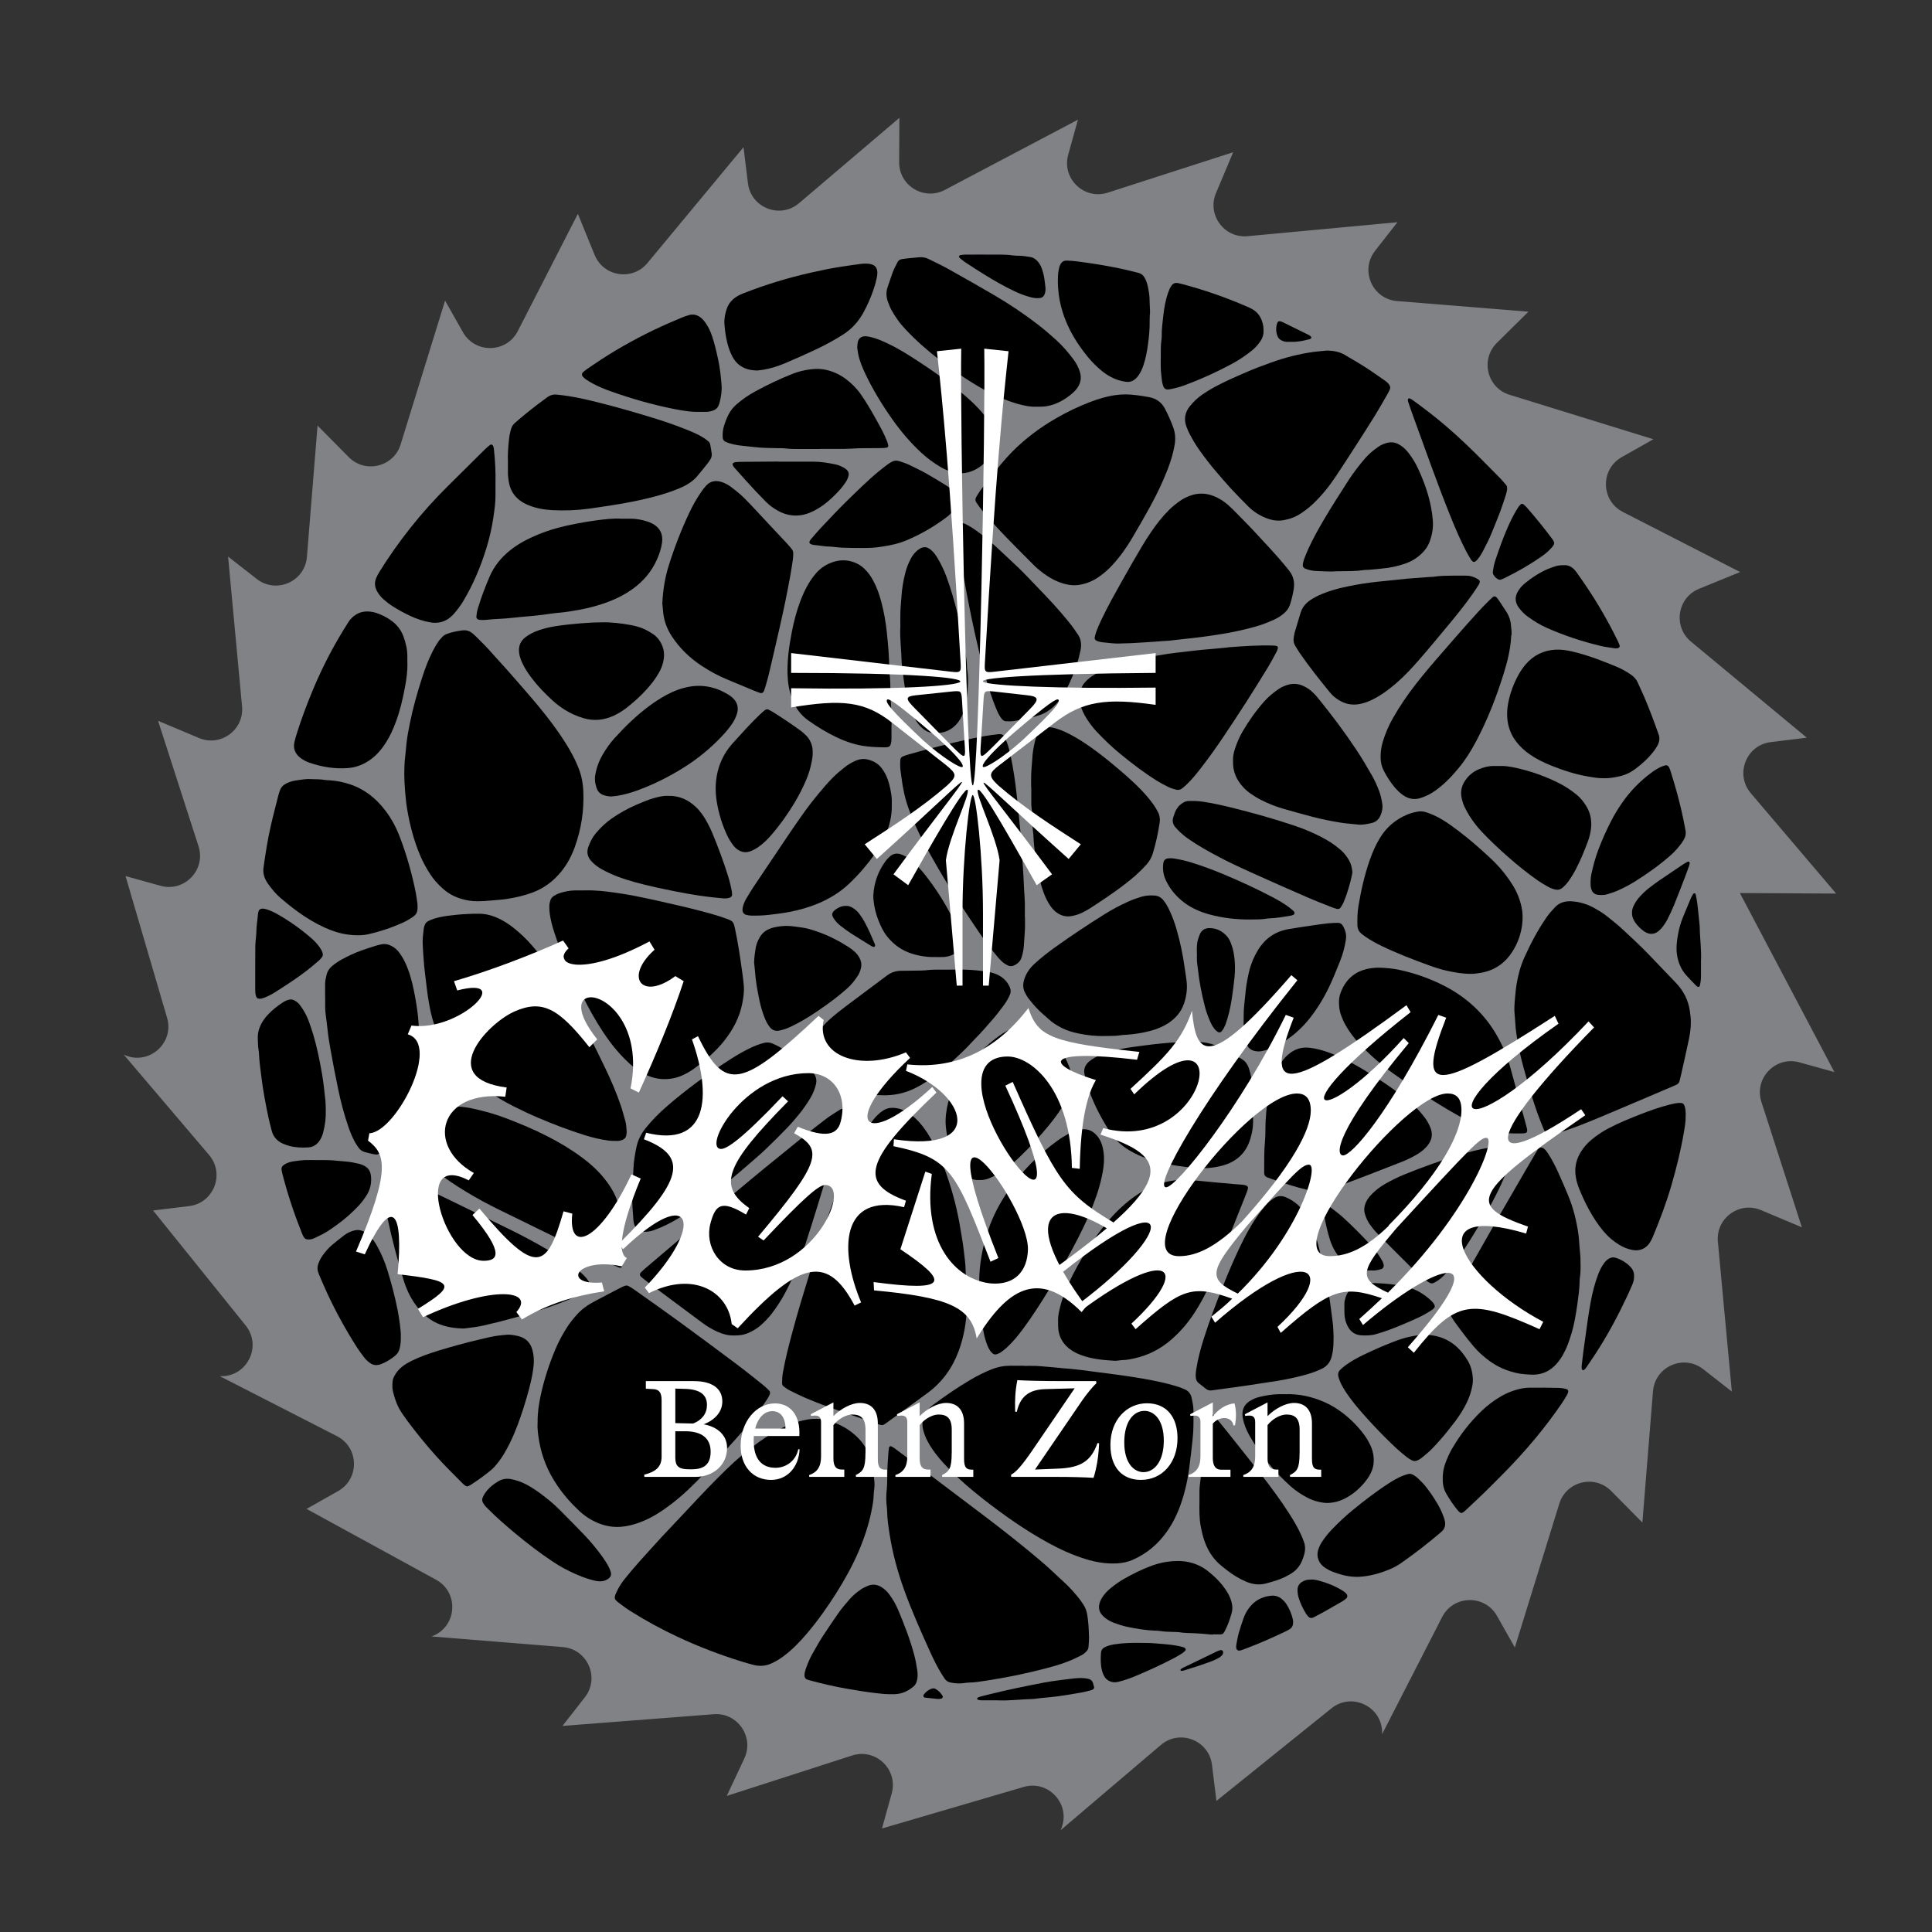 <?xml version="1.0" encoding="UTF-8"?><svg id="Small_Sticker" xmlns="http://www.w3.org/2000/svg" viewBox="0 0 1080 1080"><rect x="0" y="0" width="1080" height="1080" fill="#333333" stroke="none"/><defs><style>.cls-1{fill:#fff;}.cls-2{fill:#808285;}</style></defs><circle class="cls-2" cx="560.11" cy="555.06" r="412.86"/><path class="cls-2" d="m972.56,499.22l53.86.29-47.71-56.1c-8.98-10.56-2.62-26.88,11.15-28.57l20.15-2.47-64.76-53.71c-10.13-8.4-7.64-24.56,4.54-29.53l22.96-9.36-65.55-33.58c-12.34-6.32-12.7-23.84-.63-30.66l17.67-9.99-80.38-24.84c-12.57-3.88-16.46-19.77-7.1-29.02l17.63-17.44-73.41-5.94c-13.82-1.12-20.86-17.16-12.31-28.09l12.51-15.99-83.77,7.81c-13.1,1.22-22.77-11.97-17.67-24.09l9.62-22.85-70.1,22.61c-13.2,4.26-25.84-7.87-22.12-21.24l5.44-19.56-74.41,39.27c-11.63,6.14-25.62-2.34-25.54-15.5l.14-24.8-56.1,47.71c-10.56,8.98-26.88,2.62-28.57-11.15l-2.47-20.15-53.71,64.76c-8.4,10.13-24.56,7.64-29.53-4.54l-9.36-22.96-33.58,65.55c-6.32,12.34-23.83,12.7-30.66.63l-9.99-17.67-24.84,80.38c-3.88,12.57-19.77,16.46-29.02,7.1l-17.43-17.63-5.94,73.41c-1.12,13.82-17.16,20.86-28.08,12.31l-15.99-12.5,7.81,83.76c1.22,13.1-11.96,22.77-24.09,17.67l-22.86-9.61,22.61,70.1c4.26,13.2-7.87,25.84-21.24,22.12l-19.55-5.43,23.21,79.2c4.24,14.45-10.64,27.1-24.22,20.61h0s47.71,56.11,47.71,56.11c8.98,10.57,2.61,26.88-11.15,28.56l-20.15,2.46,51.75,64.29c9.44,11.73.55,29.11-14.49,28.31h0s65.56,33.58,65.56,33.58c12.34,6.32,12.7,23.84.63,30.66l-17.67,9.98,72.41,39.6c13.22,7.23,11.64,26.69-2.56,31.7h0s73.41,5.94,73.41,5.94c13.82,1.12,20.86,17.16,12.31,28.08l-12.5,15.99,84.54-6.54c13.31-1.03,22.78,12.68,17.1,24.77l-9.82,20.91,70.1-22.61c13.2-4.26,25.84,7.87,22.12,21.24l-5.44,19.56,79.2-23.21c14.45-4.24,27.1,10.64,20.61,24.22h0s56.11-47.71,56.11-47.71c10.56-8.98,26.88-2.62,28.57,11.15l2.47,20.15,64.29-51.75c11.73-9.44,29.11-.55,28.31,14.49h0s33.58-65.55,33.58-65.55c6.32-12.34,23.84-12.7,30.66-.63l9.98,17.67,24.84-80.38c3.88-12.57,19.77-16.46,29.02-7.1l17.43,17.63,5.94-73.41c1.12-13.82,17.16-20.86,28.08-12.31l15.99,12.5-7.81-83.76c-1.22-13.1,11.96-22.77,24.09-17.67l22.86,9.61-22.61-70.09c-4.26-13.2,7.87-25.83,21.23-22.12l19.56,5.43-52.84-100.1h0Z"/><path d="m540.5,724.96c0,1.69.03,3.38,0,5.07-.19,8.63-1.58,17.04-4.58,25.15-3.48,9.4-9.06,17.29-17.12,23.29-7.74,5.76-15.6,11.37-23.41,17.04-.39.28-.79.55-1.21.79-.54.31-1.15.42-1.75.26-1.05-.27-2.1-.56-3.12-.91-6.61-2.29-13.21-4.6-19.82-6.89-6.61-2.28-13.17-4.72-19.6-7.48-2.88-1.24-5.69-2.63-8.49-4.05-1.17-.59-2.24-1.41-3.32-2.18-.62-.44-.91-1.15-.9-1.9.03-2.05.14-4.09.51-6.12,1.34-7.49,3.24-14.84,5.2-22.18,2.99-11.19,6.36-22.26,9.78-33.32,3.17-10.25,6.35-20.51,9.85-30.66,3.66-10.61,7.59-21.11,12.18-31.35,2.42-5.39,5.03-10.7,8.1-15.76,1.69-2.79,3.52-5.48,5.56-8.03,1.52-1.9,3.24-3.56,5.28-4.91,1.56-1.03,3.23-1.53,5.11-1.53,2.47,0,4.78.52,6.97,1.63,2.17,1.1,4.13,2.48,5.9,4.15,3.46,3.26,6.21,7.05,8.54,11.17,3.64,6.42,6.49,13.2,8.93,20.15,3.55,10.15,6.22,20.54,7.91,31.16.62,3.93,1.38,7.84,1.79,11.8.38,3.59,1,7.17,1,10.8,0,.6,0,1.21.1,1.81.68,4.31.52,8.66.59,13Z"/><path d="m572.38,763.54c2.29,0,4.58-.05,6.87.02,1.68.05,3.36.25,5.04.39.96.08,1.92.15,2.88.24,1.8.16,3.6.33,5.4.49.48.05.96.13,1.44.16,6.25.42,12.46,1.24,18.67,2.09,3.82.52,7.65.96,11.47,1.49,3.7.51,7.4,1.04,11.08,1.64,6.07.99,12.11,2.09,18.07,3.63,2.1.54,4.17,1.18,6.24,1.84.92.29,1.78.74,2.67,1.1,2.2.89,3.45,2.55,3.93,4.83.5,2.36,1.02,4.72,1.01,7.15,0,3.74.08,7.48-.11,11.21-.18,3.61-.65,7.2-1.03,10.79-.28,2.63-.66,5.26-.96,7.89-.89,7.69-2.47,15.22-5.06,22.53-1.9,5.37-4.38,10.44-7.66,15.11-4.9,6.97-11.17,12.27-18.96,15.73-2.9,1.29-5.93,1.92-9.1,2.08-5.98.29-11.77-.65-17.46-2.43-7.28-2.28-14.19-5.39-20.86-9.06-12.93-7.1-24.95-15.56-36.54-24.65-6.27-4.92-12.33-10.06-17.94-15.73-2.88-2.92-5.72-5.87-8.21-9.15-1.9-2.5-3.67-5.08-5.07-7.9-.86-1.73-1.53-3.53-2.04-5.4-1.44-5.22.22-9.48,3.98-13.09.78-.75,1.68-1.38,2.55-2.02,6.32-4.64,12.79-9.06,19.55-13.05,4.05-2.39,8.23-4.55,12.64-6.22,2.96-1.12,6.02-1.74,9.18-1.78,2.77-.03,5.55,0,8.32,0v.07Z"/><path d="m455.72,793.12c2.07-.04,4.09.22,6.09.72,7.07,1.77,13.23,5.1,18.29,10.41,1.67,1.76,3.09,3.7,4.21,5.85,2.33,4.43,3.73,9.13,4.08,14.14.07.96.15,1.92.28,2.88.25,1.8.25,3.6.01,5.41-.13.95-.25,1.92-.27,2.88-.07,3.03-.61,6-1.19,8.95-1.57,7.95-4.12,15.6-7.32,23.05-3.44,8-7.67,15.56-12.29,22.92-4.95,7.87-10.31,15.44-16.31,22.54-3.97,4.71-8.22,9.14-13.16,12.87-2.12,1.6-4.39,2.96-6.81,4.08-3.32,1.54-6.74,1.74-10.23.84-2.33-.6-4.65-1.29-6.95-2-11.99-3.72-23.69-8.22-35.06-13.53-9.18-4.29-18.09-9.11-26.66-14.53-2.44-1.54-4.77-3.27-7.06-5.04-1.94-1.5-2.11-2.42-1.13-4.72,1.29-3.01,3.01-5.78,5.06-8.32,2.5-3.09,5.06-6.14,7.7-9.11,4.16-4.69,8.41-9.3,12.62-13.94.16-.18.32-.36.49-.53,4.96-5.27,9.91-10.54,14.87-15.8,3.64-3.86,7.24-7.75,10.93-11.56,3.27-3.38,6.59-6.71,9.95-10,5.86-5.75,12.13-11.04,18.82-15.79,5.22-3.71,10.69-6.99,16.65-9.42,3.48-1.42,7.09-2.36,10.78-2.98,1.18-.2,2.4-.18,3.6-.26Z"/><path d="m300.53,795.47c-.09-5.51.67-10.52,1.73-15.47,1.88-8.75,4.64-17.23,8.09-25.48,1.82-4.35,4.03-8.49,6.57-12.47,1.56-2.45,3.38-4.7,5.3-6.87,2.58-2.93,5.62-5.29,9.05-7.13,5.1-2.74,10.24-5.4,15.37-8.08.85-.45,1.74-.83,2.64-1.18.7-.28,1.44-.23,2.1.13.95.53,1.89,1.07,2.77,1.7,8.16,5.79,16.37,11.53,24.45,17.43,11.11,8.1,22.16,16.29,33.16,24.53,5.02,3.76,9.89,7.72,14.8,11.62,1.13.9,2.17,1.91,3.21,2.92.78.75.9,1.64.41,2.65-.37.76-.74,1.53-1.21,2.22-1.7,2.49-3.35,5.02-5.18,7.41-5.52,7.17-11.45,14-17.59,20.65-4.17,4.52-8.29,9.09-12.48,13.59-5.76,6.19-11.81,12.07-18.55,17.21-5.39,4.11-11.04,7.78-17.45,10.15-3.41,1.26-6.91,2.2-10.53,2.49-5.82.46-11.26-.97-16.34-3.76-2.54-1.4-4.88-3.1-7.01-5.09-4.7-4.38-8.9-9.17-12.49-14.5-4.98-7.4-8.38-15.48-9.9-24.27-.61-3.56-1.14-7.15-.94-10.38Z"/><path d="m225.99,432.65c.05-3.13.08-6.26.48-9.39.32-2.51.46-5.04.74-7.55.42-3.85,1.15-7.63,1.91-11.41,1.76-8.76,4.2-17.34,6.96-25.84,1.6-4.94,3.45-9.79,5.8-14.42.87-1.72,1.84-3.4,2.89-5.01.72-1.1,1.64-2.08,2.54-3.05.75-.8,1.69-1.33,2.74-1.7,2.74-.99,5.58-1.52,8.46-1.89,2.14-.28,4.06.3,5.7,1.75.63.56,1.29,1.09,1.89,1.69,2.91,2.89,5.84,5.76,8.54,8.86,2.85,3.27,5.85,6.41,8.73,9.67,4.55,5.15,9.08,10.33,13.55,15.55,2.83,3.3,5.6,6.64,8.28,10.05,4.78,6.07,9.27,12.35,13.15,19.04,2.24,3.87,4.23,7.85,5.7,12.09,1.24,3.57,1.85,7.25,2.02,10.99.5,10.85-1.11,21.41-4.83,31.62-2.38,6.55-5.89,12.4-10.95,17.27-3.7,3.56-7.96,6.23-12.78,8.02-4.54,1.69-9.24,2.74-14.01,3.5-2.98.48-6,.59-8.99.9-2.53.26-5.05.41-7.58.42-3.29.02-6.49-.54-9.61-1.52-3.73-1.17-7.06-3.09-9.97-5.71-2.7-2.43-5.1-5.12-7.06-8.2-2.07-3.26-3.93-6.63-5.44-10.2-3.54-8.39-5.79-17.13-7.29-26.07-.54-3.2-.81-6.45-1.1-9.7-.29-3.25-.43-6.49-.47-9.75Z"/><path d="m945.17,571.54c.03,3.33-.44,6.44-1.08,9.5-1.36,6.49-2.84,12.95-4.28,19.42-.29,1.29-.61,2.58-.93,3.86-.25,1.01-.91,1.68-1.84,2.1-.66.3-1.32.59-1.99.87-13.09,5.57-26.17,11.18-39.29,16.68-7.23,3.03-14.48,6-21.93,8.46-1.49.49-2.98.99-4.49,1.41-1.04.29-2.11.49-3.18.66-.63.1-1.19-.18-1.61-.65-.9-1-1.47-2.21-1.96-3.44-1.16-2.91-2.34-5.82-3.38-8.77-2.38-6.71-4.32-13.55-6.28-20.39-1.53-5.33-2.99-10.68-4.02-16.14-.85-4.5-1.67-9-1.88-13.6-.13-2.89-.62-5.76-.48-8.66.08-1.56.16-3.13.32-4.69.27-2.64.45-5.28.89-7.9.88-5.26,2.24-10.38,4.45-15.23,3.5-7.69,7.41-15.17,12.24-22.13,1.45-2.09,3.12-3.98,4.87-5.82,2.55-2.68,5.78-3.44,9.24-3.24,4.64.27,8.99,1.67,13.04,3.97,2.31,1.31,4.59,2.68,6.66,4.35,2.81,2.27,5.69,4.48,8.34,6.94,5.13,4.75,10.28,9.49,15.13,14.54,5.1,5.3,10.2,10.6,15.26,15.94,4.18,4.41,6.8,9.6,7.66,15.66.31,2.16.57,4.3.52,6.3Z"/><path d="m608.72,913.85c.19,2.29-.11,4.57-.24,6.86-.05.87-.46,1.62-1.03,2.26-.89,1-1.93,1.83-3.12,2.43-1.94.97-3.88,1.95-5.88,2.78-4.69,1.95-9.55,3.33-14.46,4.61-10.86,2.83-21.84,5.05-32.93,6.74-3.09.47-6.19.99-9.34,1.03-1.08.01-2.16.21-3.23.34-2.42.29-4.81.13-7.19-.37-1.38-.29-2.45-.98-3.23-2.13-.67-1-1.33-2.01-1.95-3.04-2.26-3.72-4.19-7.61-5.99-11.56-5.23-11.53-10.39-23.09-14.7-35.01-3.65-10.11-6.46-20.46-8.13-31.09-.67-4.29-1.32-8.58-1.39-12.93-.01-.72-.07-1.45-.16-2.16-.42-3.37-.42-6.73-.04-10.1.15-1.31.18-2.65.22-3.97.07-2.65.1-5.31.17-7.96.03-1.08.09-2.17.16-3.25.13-2.04.28-4.09.44-6.13.06-.72.16-1.43.28-2.14.06-.37.87-.78,1.19-.6.63.35,1.27.69,1.84,1.11,3.58,2.66,7.16,5.32,10.72,8.01,13.19,9.95,26.38,19.9,39.55,29.87,8.46,6.41,16.82,12.95,25.01,19.7,4.74,3.91,9.47,7.85,13.93,12.09,2.18,2.08,4.41,4.11,6.61,6.17,2.56,2.4,4.85,5.05,7.06,7.75,1.06,1.3,2.01,2.71,2.92,4.13,1.12,1.75,1.71,3.68,2.03,5.75.57,3.59.79,7.19.87,10.81Z"/><path d="m264.34,510.79c1.17,0,1.77.02,2.38,0,5.11-.23,9.74,1.31,14.15,3.73,4.27,2.34,7.96,5.43,11.48,8.74,3.43,3.23,6.47,6.82,9.39,10.52,6.68,8.44,12.4,17.52,17.7,26.86,6.79,11.96,13.05,24.2,18.97,36.61,3.27,6.86,6.27,13.84,8.72,21.04.93,2.73,1.6,5.56,2.42,8.33.55,1.87.61,3.81.75,5.73.06.83-.09,1.68-.24,2.51-.19,1.01-.83,1.72-1.75,2.17-.99.49-2.04.77-3.14.76-1.69-.02-3.39.01-5.05-.21-4.55-.61-9-1.69-13.38-3.06-8.76-2.74-17.3-6.03-25.75-9.6-4.89-2.07-9.68-4.35-14.41-6.75-6.79-3.46-13.19-7.53-19.19-12.23-8.16-6.4-14.95-13.99-20.07-23.03-3.3-5.83-5.52-12.06-6.85-18.59-1.04-5.08-1.72-10.22-2.29-15.37-.35-3.11-.83-6.21-1.09-9.33-.36-4.32-.71-8.65-.81-12.99-.06-2.52.36-5.04.61-7.56.06-.59.29-1.17.46-1.74.33-1.09,1.03-1.93,2.03-2.43,1.07-.53,2.19-1.01,3.33-1.37,3.46-1.1,7.05-1.56,10.65-1.96,1.8-.2,3.6-.38,5.4-.5,2.04-.14,4.09-.19,5.58-.26Z"/><path d="m326.84,497.74c6.27-.19,11.63.53,17.01,1.26,7.77,1.04,15.42,2.68,23.07,4.37,8.35,1.85,16.69,3.74,24.97,5.91,4.66,1.22,9.31,2.52,13.85,4.15,3.95,1.42,4.27,1.68,5.13,5.7.83,3.89,1.53,7.8,2.18,11.72.72,4.4,1.33,8.81,1.95,13.23.32,2.27.58,4.54.78,6.82.3,3.52-.22,6.98-.92,10.41-1.55,7.6-5.1,14.24-9.87,20.3-4.74,6.03-10.52,10.93-16.62,15.48-2.62,1.95-5.45,3.54-8.52,4.7-2.28.86-4.61,1.28-7.05,1.42-4.99.27-9.53-1.01-13.81-3.5-2.51-1.46-4.86-3.14-7.01-5.09-4.3-3.9-8.11-8.24-11.53-12.93-4.63-6.35-8.63-13.08-12.27-20.02-3.69-7.04-7.23-14.17-10.69-21.33-3.04-6.3-5.63-12.79-7.75-19.47-1.02-3.23-1.89-6.48-2.38-9.82-.23-1.54-.3-3.12-.28-4.68.01-.94.27-1.9.52-2.82.33-1.21,1.07-2.19,2.14-2.81,1.03-.6,2.12-1.16,3.26-1.52,2.65-.84,5.36-1.41,8.16-1.46,2.17-.04,4.34,0,5.69,0Z"/><path d="m629.29,220.47c4.36.07,8.64.74,12.92,1.51,4.21.76,7.25,2.96,9.19,6.83,1.68,3.35,3.26,6.73,4.5,10.27,1.06,3.02,1.3,6.09.79,9.27-.78,4.79-2.19,9.39-3.92,13.9-2.74,7.11-6.03,13.96-9.67,20.63-3.23,5.93-6.63,11.77-10.05,17.6-3.17,5.43-6.79,10.54-11.04,15.2-2.21,2.42-4.64,4.57-7.28,6.48-3.37,2.44-7.11,4.06-11.23,4.75-2.05.34-4.07.33-6.12-.02-4.36-.75-8.29-2.54-11.96-4.94-2.73-1.79-5.29-3.8-7.6-6.12-4.93-4.96-9.91-9.89-14.77-14.92-4.69-4.86-9.29-9.81-13.6-15.02-1.3-1.58-2.47-3.27-3.64-4.95-.68-.97-.73-2.05-.11-3.08.74-1.24,1.48-2.49,2.32-3.66,3.59-5,7.45-9.79,11.38-14.53,2-2.41,4.08-4.76,6.28-7,7.34-7.43,15.62-13.62,24.65-18.84,6.18-3.57,12.58-6.65,19.25-9.18,4.52-1.71,9.13-3.1,13.94-3.78,1.92-.27,3.83-.41,5.77-.4Z"/><path d="m742.06,195.96c3.47.12,6.62.65,9.55,2.34,5.01,2.9,10,5.84,14.8,9.08,2.6,1.75,5.17,3.55,7.74,5.35.99.69,1.89,1.49,2.54,2.54.48.78.6,1.58.24,2.41-.33.77-.7,1.54-1.12,2.27-2.29,3.97-4.52,7.98-6.93,11.88-3.61,5.85-7.32,11.64-11.04,17.43-3.65,5.68-7.34,11.35-11.07,16.98-3.68,5.54-7.83,10.71-12.66,15.31-2.1,2.01-4.39,3.77-6.8,5.39-2.95,1.99-6.21,3.2-9.69,3.83-3.56.64-6.98.02-10.27-1.34-3.6-1.49-6.84-3.59-9.6-6.36-3.23-3.25-6.46-6.51-9.57-9.88-2.86-3.1-5.58-6.34-8.34-9.53-3.23-3.75-6.23-7.68-9.12-11.7-2.12-2.94-3.96-6.06-5.65-9.26-.68-1.27-1.24-2.62-1.76-3.97-1.62-4.18-1.01-8.07,1.77-11.57,2.04-2.56,4.39-4.83,7.1-6.66,2.09-1.42,4.25-2.76,6.47-3.98,5.72-3.14,11.7-5.72,17.68-8.32,4.65-2.02,9.39-3.81,14.16-5.52,7.74-2.78,15.67-4.84,23.82-5.96,2.63-.36,5.28-.53,7.74-.77Z"/><path d="m591.5,739.04c-.23-3.58.76-7.32,1.82-11.03,1.04-3.6,2.42-7.07,3.99-10.47,3.15-6.8,6.81-13.31,10.85-19.62,2.99-4.68,6.21-9.2,9.72-13.5,5.37-6.59,11.43-12.42,18.57-17.08,5.32-3.46,11.06-5.95,17.32-7.04,4.03-.7,8.1-1.36,12.22-.53.94.19,1.92.12,2.89.2,1.44.12,2.88.27,4.32.4.96.09,1.92.19,2.88.28,1.92.18,3.84.37,5.76.55.84.08,1.68.12,2.52.19,1.68.15,3.36.33,5.04.48,1.44.13,2.89.22,4.33.33,1.08.08,2.16.17,3.17.64.37.17.79.77.73,1.15-.08.47-.13.96-.29,1.41-.53,1.47-1.1,2.94-1.68,4.39-5.91,14.79-11.79,29.59-17.75,44.35-2.94,7.29-6.51,14.26-10.9,20.8-3.46,5.15-7.5,9.76-12.15,13.83-6.11,5.34-13.14,8.94-21.09,10.65-2,.43-4.01.84-6.08.86-.84,0-1.68.17-2.52.25-.72.07-1.45.2-2.16.15-6.15-.37-12.27-.91-18.14-3-1.94-.69-3.82-1.51-5.55-2.63-5.03-3.25-7.73-7.82-7.83-13.86,0-.6,0-1.21,0-2.16Z"/><path d="m410.32,746.53c-3.04.11-6.16-.67-9.17-2.04-2.87-1.3-5.6-2.83-8.12-4.71-9.87-7.35-19.74-14.69-29.61-22.04-1.55-1.15-3.05-2.36-4.56-3.57-.37-.3-.74-.64-.98-1.05-.16-.27-.18-.7-.1-1.02.09-.33.34-.64.59-.89.77-.76,1.55-1.52,2.38-2.22,7.16-6.1,14.32-12.2,21.5-18.28,5.06-4.29,10.14-8.55,15.23-12.81,5.18-4.34,10.37-8.66,15.56-12.98,4.73-3.94,9.44-7.89,14.2-11.78,8.31-6.79,16.65-13.56,25-20.3,3-2.42,6.13-4.7,9.15-7.09,2.66-2.1,5.61-3.76,8.43-5.61.29-.19.66-.27,1-.4.38-.15,1,.33,1,.78,0,.36.04.73-.02,1.08-.15.95-.32,1.9-.54,2.84-1.69,7.41-3.72,14.73-5.89,22.01-2.65,8.9-5.34,17.79-8.07,26.66-2.38,7.72-4.77,15.44-7.3,23.11-2.99,9.06-6.53,17.9-11.01,26.34-2.27,4.27-4.89,8.31-7.86,12.13-1.71,2.2-3.67,4.16-5.74,6.02-1.44,1.29-3.05,2.36-4.75,3.29-3.5,1.91-6.04,2.55-10.33,2.53Z"/><path d="m626.78,359.71c-2.97.22-6.68-.27-10.4-.66-1.21-.13-2.37-.41-3.48-.92-.62-.28-1.13-1.1-.97-1.78.27-1.17.55-2.35.98-3.47.79-2.02,1.61-4.04,2.56-5.99,1.85-3.79,3.7-7.59,5.73-11.29,3.88-7.08,7.84-14.13,11.87-21.14,3.31-5.75,6.61-11.51,10.35-16.99,3-4.39,6.23-8.59,10.01-12.35,1.89-1.88,3.96-3.53,6.13-5.07,1.68-1.19,3.51-2.11,5.43-2.85,4.49-1.72,8.96-1.68,13.41.08,2.94,1.16,5.61,2.8,7.98,4.89,1.36,1.2,2.66,2.45,3.93,3.75,3.88,3.97,7.82,7.88,11.58,11.96,5.81,6.29,11.72,12.49,17.15,19.12.61.75,1.21,1.5,1.79,2.27,2.25,2.95,2.94,6.25,2.38,9.9-.46,2.99-1.16,5.91-2.09,8.78-.58,1.78-1.57,3.24-2.92,4.49-1.7,1.57-3.6,2.84-5.69,3.81-3.51,1.62-7.1,3.04-10.83,4.07-6.98,1.93-14.05,3.43-21.21,4.5-5.6.84-11.21,1.64-16.85,2.19-3.36.33-6.7.77-10.06,1.13-1.08.12-2.17.11-3.25.21-4.56.4-9.14.64-13.71.93-3.01.19-6.01.37-9.81.41Z"/><path d="m822.29,544.39c-5.1,0-9.36-.85-13.6-1.77-3.54-.77-6.97-1.93-10.37-3.17-8.73-3.17-17.4-6.52-25.78-10.55-3.15-1.52-6.23-3.19-9.11-5.18-.79-.55-1.58-1.12-2.32-1.73-1.48-1.21-2.26-2.78-2.31-4.72-.09-3.62,0-7.21.59-10.82,1.44-8.7,3.39-17.27,6.29-25.61,1.47-4.22,3.24-8.3,5.55-12.16,3.66-6.12,8.76-10.52,15.31-13.28,1.79-.76,3.65-1.26,5.54-1.63,1.68-.33,3.37-.31,5.01.25,1.37.47,2.74.94,4.06,1.52,3.77,1.67,7.22,3.88,10.55,6.29,5.47,3.97,10.73,8.21,15.77,12.72,2.79,2.49,5.57,4.99,8.21,7.64,3.85,3.87,7.18,8.14,10.04,12.78,2.3,3.73,3.89,7.74,4.83,12.03.68,3.11.74,6.24.4,9.36-.64,5.72-2.53,11.04-5.69,15.87-4.17,6.39-9.98,10.34-17.57,11.6-2.03.34-4.05.62-5.38.56Z"/><path d="m370.26,337.19c.36-7.66,1.5-14.42,3.56-21.01,3.18-10.14,7.01-20.03,11.54-29.63,1.9-4.04,4.1-7.93,6.65-11.6.82-1.19,1.71-2.34,2.67-3.41,2.36-2.62,5.32-3.15,8.58-2.14,2.21.68,4.2,1.85,6.01,3.27,2.09,1.63,4.19,3.27,6.09,5.11,2.77,2.68,5.37,5.54,8.03,8.33.42.44.8.9,1.21,1.34,4.95,5.28,9.9,10.55,14.84,15.84,1.07,1.14,2.08,2.34,3.09,3.54.65.77.94,1.68.9,2.68-.04.96-.03,1.94-.16,2.89-.41,2.86-.83,5.72-1.34,8.57-1.77,9.97-3.84,19.88-6.08,29.75-1.99,8.82-4.05,17.62-6.13,26.41-.55,2.34-1.26,4.65-1.92,6.97-.2.69-.43,1.38-.69,2.05-.42,1.1-1.23,1.53-2.27,1.19-1.03-.34-2.05-.71-3.05-1.12-5.01-2.08-9.99-4.22-15.02-6.27-5.05-2.06-9.8-4.65-14.35-7.63-6.84-4.48-12.63-10.03-17.07-16.95-2.73-4.24-4.32-8.86-4.71-13.89-.13-1.68-.32-3.36-.41-4.28Z"/><path d="m883.55,707.77c-.01,1.4.02,3.81-.36,6.2-.11.71-.15,1.44-.16,2.16-.06,4.47-.74,8.87-1.33,13.29-.4,2.99-.93,5.95-1.49,8.91-.84,4.4-2.13,8.65-3.66,12.85-.82,2.27-1.89,4.44-3.07,6.54-1.31,2.33-2.94,4.41-4.91,6.22-2.65,2.44-5.71,3.9-9.32,4.37-2.19.29-4.32.07-6.48-.07-3.77-.24-7.37-1.17-10.89-2.46-5.52-2.03-10.21-5.38-14.5-9.33-2.58-2.38-4.75-5.13-6.94-7.85-2.41-3.01-4.68-6.13-6.97-9.24-1.29-1.75-2.38-3.63-3.26-5.62-.47-1.05-.54-2.09-.05-3.15.51-1.09.99-2.2,1.52-3.28,3.15-6.38,6.52-12.64,10.03-18.83,5.7-10.07,11.41-20.13,17.16-30.17,4.61-8.05,9.28-16.07,13.94-24.1,1.87-3.23,3.77-6.45,5.66-9.68.37-.62.73-1.25,1.12-1.86.94-1.47,2.26-1.58,3.68-.41,1.03.85,1.75,1.98,2.46,3.11,2.06,3.27,3.82,6.71,5.41,10.22,1.93,4.28,3.79,8.6,5.58,12.95,2.86,6.95,4.62,14.18,5.65,21.62.41,3,.46,6.01.79,8.99.28,2.52.41,5.04.39,8.59Z"/><path d="m353.46,669.29c.04-4.96-.09-8.81.47-12.65.14-.95.08-1.93.13-2.89.18-4.35.86-8.62,1.8-12.87.85-3.86,2.64-7.23,5.09-10.27,3.41-4.24,7.19-8.1,11.29-11.69,11.37-9.94,23.56-18.77,36.26-26.92,3.55-2.28,7.21-4.39,11.02-6.2,2.51-1.19,5.06-2.23,7.79-2.86,1.61-.37,3.1-.21,4.58.42,2.9,1.24,5.6,2.83,8.18,4.61,4.76,3.29,9.29,6.9,13.58,10.8.81.74,1.56,1.51,2.02,2.52.67,1.47.88,2.99.52,4.58-.68,2.97-1.82,5.74-3.41,8.33-1.9,3.08-3.94,6.07-6.25,8.86-2.08,2.5-4.17,5-6.43,7.34-3.94,4.07-7.95,8.08-12.05,11.99-2.96,2.83-6.08,5.49-9.18,8.17-3.83,3.31-7.68,6.6-11.56,9.84-7.41,6.18-15.1,12-23.09,17.41-3.79,2.57-7.7,4.97-11.83,6.97-2.17,1.04-4.41,1.95-6.65,2.82-2.04.79-4.19,1.09-6.39.96-2.15-.13-3.62-1.17-4.44-3.14-.47-1.12-.75-2.28-.83-3.5-.29-4.57-.79-9.13-.6-12.62Z"/><path d="m572.97,512.56c0,2.17.05,4.34-.01,6.51-.06,1.93-.24,3.85-.37,5.77-.08,1.2-.17,2.41-.24,3.61-.13,2.3-.59,4.54-1.27,6.74-.61,1.96-1.92,3.31-3.69,4.26-1.36.73-2.78.87-4.17.16-.96-.49-1.91-1.05-2.72-1.75-1-.86-1.9-1.85-2.76-2.86-3.69-4.32-7.06-8.87-10.26-13.56-7.96-11.66-15.71-23.46-22.82-35.66-3.04-5.21-5.97-10.48-8.79-15.81-2.99-5.65-5.56-11.51-7.78-17.51-2.15-5.8-3.43-11.8-4.18-17.93-.31-2.51-.79-5.01-.71-7.55.02-.72.02-1.45.07-2.17.07-.93.57-1.6,1.41-1.94,1-.41,2.03-.78,3.07-1.07,4.3-1.21,8.58-2.44,12.91-3.55,7.83-2,15.66-3.96,23.58-5.59,4.49-.92,9-1.72,13.56-2.2.24-.03.48-.05.72-.07,1.32-.08,2.4.36,3.01,1.57.54,1.07,1.03,2.18,1.44,3.31.95,2.61,1.6,5.31,2.15,8.03,1.3,6.38,2.29,12.81,3.02,19.29.51,4.55,1.09,9.09,1.44,13.66.29,3.72.76,7.43,1.11,11.15.12,1.2.11,2.41.2,3.61.35,4.81.64,9.62.95,14.44.21,3.25.42,6.49.53,9.75.07,2.05.25,4.09.37,6.14.06,1.08.15,2.17.16,3.25.02,2.65,0,5.31,0,7.96h.06Z"/><path d="m174.08,435.55c2.92.04,5.21.05,7.48.44.94.16,1.92.15,2.88.21,3.87.27,7.63,1.04,11.31,2.27,8.05,2.69,14.36,7.75,19.48,14.4,3.41,4.42,6.06,9.3,8.07,14.49,4,10.37,7.01,21.03,9.17,31.93.37,1.89.58,3.81.86,5.72.03.24.04.48.05.72.25,4.85-.68,5.63-3.98,7.73-1.22.77-2.48,1.5-3.79,2.1-6.27,2.87-12.76,5.08-19.48,6.62-3.82.87-7.68.77-11.51.28-4.57-.59-8.92-2.03-13.11-3.94-5.29-2.4-10.23-5.39-14.93-8.79-3.42-2.47-6.71-5.11-9.9-7.88-2.66-2.31-4.87-5.01-6.9-7.87-.91-1.28-1.63-2.67-2.1-4.19-.47-1.52-.61-3.04-.39-4.64,1.09-7.88,2.32-15.74,4.08-23.5,1.33-5.87,2.9-11.7,4.37-17.54.18-.7.44-1.38.66-2.07.64-1.95,1.98-3.29,3.79-4.16,1.64-.78,3.38-1.33,5.17-1.59,3.1-.46,6.2-.97,8.72-.77Z"/><path d="m745.47,747.28c-.05,3.26.02,6.52-.77,9.71-.09.35-.12.71-.21,1.06-.78,3.22-2.53,5.65-5.6,7.11-3.28,1.57-6.7,2.71-10.2,3.64-6.29,1.67-12.68,2.9-19.13,3.8-3.94.55-7.85,1.24-11.78,1.81-4.17.61-8.35,1.17-12.52,1.75-2.62.36-5.25.68-7.87,1.07-1.15.17-2.16-.04-3.07-.73-1.44-1.1-2.86-2.21-4.27-3.34-.99-.8-1.47-1.89-1.59-3.14-.14-1.45-.01-2.88.21-4.32.92-5.97,2.47-11.79,4.3-17.54,3.21-10.11,6.98-20.02,10.92-29.87,2.78-6.94,5.7-13.81,8.9-20.57,3.31-6.98,6.96-13.77,11.57-20,1.08-1.45,2.25-2.83,3.41-4.22,1.25-1.49,2.8-2.65,4.42-3.7,2.08-1.35,4.25-1.52,6.54-.54,3.38,1.44,6.3,3.48,8.72,6.27,3.22,3.7,5.32,8.02,7.03,12.55.85,2.25,1.54,4.57,2.15,6.9,1.79,6.76,3.42,13.55,4.72,20.42,1.05,5.56,2.07,11.13,2.72,16.76.33,2.87.81,5.73,1.09,8.6.21,2.16.22,4.33.32,6.5Z"/><path d="m214.32,664.25c-.05-2.92.47-5.77.99-8.61.14-.74.97-1.22,1.65-1.01.46.14.93.27,1.37.46,2.42,1.09,4.85,2.16,7.24,3.31,9.03,4.33,18.05,8.66,27.05,13.04,10.74,5.22,21.46,10.49,32.18,15.74,7.37,3.61,14.6,7.48,21.67,11.64,6.14,3.61,12.15,7.41,17.6,12.04,1.85,1.57,3.59,3.23,4.9,5.29.45.7.79,1.49,1.09,2.27.28.73.06,1.48-.47,2.01-.59.59-1.26,1.14-1.99,1.52-2.14,1.11-4.29,2.2-6.5,3.18-5.29,2.35-10.71,4.38-16.21,6.22-11.45,3.82-23.07,7.01-34.84,9.68-3.42.78-6.9,1.13-10.36,1.57-.24.03-.48.05-.72.04-5.1-.13-10.07-.84-14.77-3.01-4.97-2.3-8.75-5.93-11.91-10.29-3.15-4.35-5.31-9.2-6.84-14.3-3.33-11.09-6.31-22.28-8.73-33.6-.96-4.48-1.6-9.02-2.19-13.56-.15-1.19-.14-2.41-.21-3.61Z"/><path d="m845.58,633.55c-.84,0-1.69-.03-2.53,0-3.68.18-7.18-.67-10.61-1.89-5.47-1.95-10.73-4.36-15.79-7.18-10.02-5.58-19.73-11.65-29.1-18.26-2.76-1.95-5.54-3.86-8.28-5.83-7.18-5.14-13.82-10.91-19.81-17.41-2.79-3.03-5.23-6.31-7.27-9.89-.96-1.68-1.72-3.45-2.42-5.25-1.02-2.63-1.34-5.37-1.26-8.17.04-1.58.31-3.12.86-4.6,1.62-4.43,4.17-8.13,8.2-10.72,2.58-1.66,5.45-2.59,8.45-3.05,1.66-.26,3.37-.4,5.05-.35,3.74.11,7.45.42,11.13,1.21,8.3,1.77,16.26,4.54,23.86,8.28,7.41,3.64,14.14,8.31,19.95,14.21,4.25,4.31,7.89,9.12,10.87,14.4,3.1,5.48,5.61,11.22,7.29,17.3,2.83,10.23,5.61,20.47,8.41,30.7.35,1.28.68,2.56,1,3.85.09.35.11.71.14,1.07.08.71-.5,1.41-1.26,1.49-.6.07-1.2.13-1.8.13-1.69.02-3.38,0-5.07,0v-.03Z"/><path d="m283.95,258.32c-.24-4.59.2-9.04.67-13.47.05-.48.11-.96.21-1.43,1.15-5.79,1.58-5.78,5.07-8.78,4.67-4,9.51-7.81,14.48-11.44.49-.36.99-.68,1.47-1.06,1.6-1.26,3.44-1.75,5.43-1.55,2.28.23,4.55.51,6.81.87,5.84.93,11.58,2.31,17.31,3.76,9.94,2.51,19.79,5.35,29.59,8.35,6.23,1.91,12.39,4.02,18.44,6.45,3.36,1.35,6.72,2.71,9.79,4.66.91.58,1.79,1.23,2.63,1.9.57.46,1,1.08,1.14,1.81.32,1.66.61,3.32.84,4.99.19,1.36-.13,2.64-.94,3.77-.56.78-1.08,1.61-1.68,2.36-1.97,2.44-3.93,4.89-5.98,7.26-.78.9-1.71,1.71-2.67,2.42-2.04,1.52-4.26,2.72-6.61,3.71-5.02,2.1-10.19,3.72-15.46,5.06-7.49,1.9-15.06,3.36-22.69,4.52-4.17.63-8.34,1.31-12.52,1.87-6.83.91-13.7,1.19-20.58.82-4.59-.25-9.1-1.04-13.39-2.81-1.68-.7-3.26-1.57-4.72-2.65-3.25-2.42-5.2-5.66-6-9.59-.4-2.01-.69-4.04-.66-6.11.03-1.93,0-3.86,0-5.67Z"/><path d="m347.9,702.07c0,1.57.02,3.14-.01,4.7,0,.47-.16.94-.26,1.4-.05.24-.62.56-.88.51-.35-.07-.72-.1-1.05-.24-1.55-.66-3.11-1.32-4.64-2.03-4.26-2-8.53-3.98-12.75-6.04-16.48-8.04-32.95-16.1-49.41-24.18-6.28-3.08-12.44-6.41-18.42-10.05-5.88-3.57-11.63-7.33-16.97-11.7-2.9-2.38-5.58-4.99-8.08-7.77-1.95-2.17-3.44-4.63-4.64-7.3-1.96-4.38-1.4-8.46,1.32-12.31,2.14-3.03,4.93-5.3,8.37-6.68,2.47-.99,5.05-1.59,7.73-1.77,3.26-.22,6.52-.15,9.76.11,3.37.28,6.67,1.03,9.96,1.82,5.17,1.23,10.24,2.78,15.21,4.67,7.79,2.96,15.45,6.2,22.87,9.99,6.57,3.35,12.89,7.11,18.83,11.48,5.37,3.95,10.29,8.38,14.27,13.77,1.94,2.62,3.69,5.36,4.99,8.37,1.9,4.38,2.7,8.99,2.95,13.72.09,1.69.09,3.38.12,5.07.06,3.01.07,6.03.45,9.03.23,1.79.17,3.61.24,5.42h.04Z"/><path d="m603.2,390.09c.28-3.47,1.24-6.39,3.43-8.83,1.55-1.72,3.37-3.1,5.36-4.26,2.61-1.51,5.32-2.82,8.15-3.88,7.02-2.62,14.25-4.46,21.62-5.75,3.68-.64,7.35-1.3,11.04-1.86,2.74-.42,5.49-.7,8.24-1.03,3.47-.41,6.93-.84,10.41-1.19,3.59-.36,7.2-.64,10.79-.96,1.08-.1,2.16-.2,3.24-.31.48-.05.95-.16,1.43-.2,8.29-.61,16.58-1.22,24.91-.95.6.02,1.19.13,1.79.22.39.06.86.72.75,1.1-.19.69-.34,1.41-.68,2.03-1.67,3.07-3.29,6.17-5.11,9.15-3.89,6.38-7.84,12.72-11.87,19.01-4.1,6.39-8.27,12.74-12.5,19.04-4.03,6-8.21,11.9-12.64,17.63-2.51,3.24-5.07,6.44-8.03,9.3-.86.84-1.77,1.64-2.71,2.38-1,.79-2.21,1.03-3.42.69-1.39-.38-2.8-.78-4.09-1.4-2.17-1.04-4.31-2.17-6.35-3.43-7.3-4.5-14.07-9.73-20.7-15.14-4.68-3.82-9.02-7.99-13.15-12.38-2.07-2.2-3.9-4.6-5.53-7.13-1.84-2.86-3.26-5.91-3.95-9.26-.19-.94-.3-1.9-.42-2.6Z"/><path d="m700.49,619.2c0,2.65.01,5.3,0,7.95-.02,3.16-.59,6.24-1.47,9.25-2.37,8.12-7.8,13.11-15.9,15.24-5.18,1.36-10.47,1.66-15.78,1.17-3.24-.29-6.46-.73-9.68-1.18-5.62-.79-11.12-2.11-16.49-3.97-3.54-1.23-6.9-2.85-10.12-4.76-4.21-2.5-7.74-5.77-10.4-9.88-4.79-7.41-8.91-15.16-11.89-23.5-1.02-2.84-1.75-5.76-2.45-8.69-.72-3.01.2-5.49,2.52-7.44,1.01-.85,2.14-1.57,3.28-2.22,2.85-1.62,5.94-2.65,9.08-3.5,3.84-1.04,7.74-1.82,11.68-2.34,5.25-.69,10.5-1.45,15.77-1.96,7.07-.69,14.17-1.17,21.29-.9,3.9.15,7.6.91,11.16,2.63,4.35,2.09,8.58,4.37,12.78,6.75,2.01,1.14,3.3,2.74,4.08,4.85.89,2.38,1.4,4.85,1.82,7.35.84,5.02.76,10.08.71,15.14Z"/><path d="m576.42,440.19c0-2.41-.05-4.82.02-7.23.06-2.04.26-4.08.41-6.13.06-.84.16-1.68.19-2.52.13-3.39.74-6.71,1.52-9.99.36-1.51.96-2.98,1.55-4.43.27-.66.7-1.26,1.15-1.82.7-.88,1.65-1.41,2.79-1.5,1.69-.14,3.37-.13,5.03.31,2.22.59,4.37,1.36,6.45,2.33,3.83,1.79,7.46,3.94,10.97,6.28,5.02,3.34,9.81,7,14.46,10.84,5.86,4.83,11.65,9.74,16.94,15.21,2.6,2.7,5.01,5.54,7.16,8.61.83,1.18,1.52,2.46,2.21,3.73,1,1.86,1.31,3.87.99,5.96-.9,5.84-2.11,11.62-3.85,17.27-.72,2.34-1.91,4.41-3.56,6.23-2.6,2.86-5.37,5.53-8.35,7.99-3.9,3.23-8,6.21-12.16,9.09-3.57,2.47-7.19,4.86-10.83,7.22-1.51.98-3.12,1.83-4.73,2.63-1.84.91-3.81,1.46-5.84,1.83-2.76.5-5.26-.09-7.6-1.54-1.67-1.03-2.98-2.44-4.09-4.03-1.53-2.19-2.72-4.55-3.65-7.04-2.09-5.55-3.41-11.3-4.29-17.15-.48-3.21-.85-6.45-1.25-9.67-.09-.72-.16-1.44-.18-2.16-.07-2.29-.23-4.57-.54-6.84-.19-1.43-.18-2.89-.23-4.33-.08-2.65-.07-5.3-.47-7.94-.15-.95-.13-1.92-.14-2.89-.02-2.77,0-5.54,0-8.32h-.05Z"/><path d="m737.29,666.05c-2.7-.08-4.83-.53-6.94-1.04-2.93-.7-5.84-1.5-8.71-2.39-3.68-1.14-7.33-2.41-10.99-3.64-.8-.27-1.59-.57-2.37-.88-.99-.4-1.52-1.14-1.58-2.21,0-.12-.03-.24-.02-.36.05-5.91-.1-11.82.45-17.71.12-1.32.19-2.65.22-3.97.06-2.41,0-4.83.14-7.23.4-7.48,1.27-14.89,3.56-22.07,1.44-4.52,3.49-8.72,6.49-12.43,1.23-1.52,2.64-2.8,4.24-3.91,3.23-2.24,6.79-2.97,10.65-2.46,5.93.77,11.45,2.81,16.84,5.3,5.7,2.63,11.16,5.71,16.47,9.05,5.41,3.41,10.76,6.9,15.86,10.76,2.78,2.11,5.48,4.34,8.15,6.6,2.59,2.19,4.78,4.76,6.83,7.46,1.25,1.64,2.2,3.46,2.99,5.36,1.54,3.7.89,7.09-1.61,10.14-1.54,1.88-3.41,3.41-5.48,4.68-2.78,1.71-5.71,3.12-8.75,4.32-6.28,2.47-12.56,4.95-18.86,7.37-6.75,2.58-13.5,5.2-20.38,7.43-1.49.48-2.98.97-4.5,1.37-1.04.27-2.13.37-2.69.46Z"/><path d="m531.28,542.02c2.77,0,5.55-.08,8.32.02,4.33.15,8.65.54,12.93,1.3,1.67.3,3.3.71,4.84,1.42,3.29,1.53,5.78,3.86,7.18,7.28.59,1.43.55,2.79-.07,4.19-.94,2.1-2.1,4.07-3.48,5.9-1.89,2.5-3.76,5.02-5.81,7.39-3.3,3.84-6.63,7.65-10.2,11.25-1.78,1.8-3.44,3.72-5.22,5.51-1.7,1.71-3.5,3.31-5.24,4.98-2.51,2.43-5.13,4.75-7.84,6.95-3.84,3.12-7.85,6-12.14,8.48-3.15,1.82-6.45,3.3-9.95,4.25-4.45,1.21-9.01,1.56-13.61,1.23-2.04-.14-4.08-.3-6.13-.39-1.58-.07-3.11-.31-4.64-.68-1.2-.29-2.26-.82-3.21-1.59-.84-.68-1.68-1.37-2.5-2.08-4.91-4.27-9.82-8.54-14.71-12.83-.9-.79-1.79-1.63-2.57-2.54-.7-.81-1.36-1.7-1.86-2.65-1.11-2.1-1.41-4.31-.71-6.65.52-1.75,1.29-3.38,2.28-4.9,2.11-3.25,4.63-6.16,7.58-8.69,2.65-2.28,5.37-4.47,8.18-6.56,7.74-5.75,15.44-11.55,23.16-17.32q3.38-2.53,7.62-2.6c2.65-.05,5.3-.07,7.95-.1,2.65-.03,5.3-.02,7.94-.39,1.07-.15,2.16-.13,3.25-.14,2.89-.02,5.78,0,8.68,0,0-.02,0-.04,0-.05Z"/><path d="m617.67,579.14c-4.67.15-9.82-.37-14.91-1.43-3.19-.66-6.3-1.61-9.24-3.09-2.71-1.36-5.25-2.96-7.46-5.05-.87-.83-1.81-1.59-2.72-2.38-3.12-2.68-5.83-5.77-8.36-9-.81-1.03-1.44-2.23-2.04-3.4-1.1-2.14-1.19-4.39-.56-6.69.99-3.59,2.97-6.57,5.66-9.09,3.8-3.55,7.9-6.72,12.12-9.74,8.93-6.38,18.07-12.46,27.38-18.27,4.3-2.68,8.77-5.06,13.4-7.13,2.32-1.03,4.71-1.84,7.14-2.58,2.35-.71,4.74-.83,7.16-.7,2.04.11,3.71.97,5.01,2.54,1.23,1.5,2.22,3.16,3.08,4.89,1.83,3.68,3.23,7.53,4.37,11.48,2.04,7.08,3.55,14.27,4.56,21.56.33,2.39.73,4.77,1.03,7.16.55,4.39-.02,8.67-1.44,12.83-1.63,4.75-4.78,8.32-8.95,11.02-2.96,1.92-6.21,3.2-9.6,4.13-4.67,1.27-9.43,1.98-14.25,2.29-.6.04-1.21.02-1.8.12-2.99.53-6,.49-9.56.52Z"/><path d="m579.58,227.35c-3.79.14-7.45-.62-11.04-1.68-6.5-1.92-12.68-4.61-18.6-7.92-8.75-4.9-16.98-10.58-24.91-16.72-6.6-5.11-12.86-10.56-18.58-16.64-1.74-1.85-3.39-3.77-4.83-5.85-1.17-1.68-2.3-3.4-3.27-5.2-.8-1.47-1.43-3.06-2-4.64-1.01-2.81-1.12-5.63-.07-8.49,1-2.72,1.8-5.51,2.84-8.2.74-1.9,1.72-3.72,2.65-5.54.46-.91,1.29-1.43,2.29-1.61.95-.16,1.91-.28,2.86-.38,1.68-.18,3.36-.33,5.04-.5.48-.05.96-.08,1.44-.14,2.1-.25,4.07.1,5.96,1.07,3.55,1.81,7.18,3.46,10.65,5.4,8.42,4.7,16.81,9.48,25.15,14.33,8.66,5.04,16.99,10.59,24.93,16.71,3.54,2.73,6.93,5.62,10.23,8.63,3.67,3.34,6.9,7.08,9.85,11.06,1.52,2.05,2.67,4.28,3.46,6.72,1.14,3.52.44,6.67-1.74,9.54-.65.86-1.4,1.67-2.22,2.38-4.16,3.63-8.81,6.31-14.31,7.34-1.92.36-3.84.3-5.77.34Z"/><path d="m547.39,716.39c-.01-8.94,1.66-19.12,5.08-29.01,2.66-7.69,6.38-14.85,11.01-21.51,7.64-10.99,16.89-20.42,27.73-28.28,1.85-1.34,3.83-2.52,5.82-3.65,2.21-1.26,4.62-2.05,7.13-2.51,3.22-.59,5.97.33,8.27,2.59,2.13,2.09,3.37,4.69,4.02,7.57.84,3.68.89,7.38.36,11.14-1.01,7.22-3.16,14.1-5.77,20.87-3.39,8.79-7.57,17.22-12.08,25.48-4.04,7.41-8.24,14.74-12.62,21.95-4.57,7.53-9.34,14.93-14.58,22.01-2.73,3.69-5.66,7.22-9.04,10.34-1.06.98-2.21,1.86-3.4,2.67-.68.46-1.51.75-2.3,1.01-.72.24-1.46.04-2.04-.43-.47-.37-.89-.81-1.26-1.28-.88-1.16-1.49-2.47-1.99-3.84-.83-2.27-1.5-4.59-1.91-6.97-.81-4.75-1.65-9.5-1.75-14.34-.01-.6-.01-1.21-.11-1.8-.57-3.47-.5-6.97-.57-11.99Z"/><path d="m498.34,405.14c0,2.53.01,5.07,0,7.6,0,1.21-.11,2.41-.52,3.56-.27.75-.78,1.21-1.56,1.33-.59.09-1.2.14-1.8.14-3.25-.02-6.49-.17-9.74-.52-6.09-.65-11.75-2.57-17.22-5.18-5.56-2.66-10.8-5.86-15.82-9.45-4.27-3.06-7.13-7.13-8.92-12-1.64-4.46-2.39-9.07-2.52-13.81-.22-8.01.89-15.87,2.42-23.69,1.14-5.81,2.63-11.52,4.72-17.06,2.05-5.44,4.62-10.61,8.37-15.12,2.28-2.75,5.07-4.83,8.35-6.18,3.77-1.55,7.66-2.03,11.68-.96,2.75.73,5.14,2.02,7.22,3.94,2.15,1.99,3.8,4.35,5.18,6.92,2.02,3.74,3.4,7.73,4.48,11.81,1.45,5.48,2.44,11.05,3.05,16.7.75,6.96,1.34,13.92,1.4,20.91,0,.6,0,1.21.09,1.81.62,4.32.48,8.66.61,13,.07,2.29.28,4.57.36,6.86.12,3.13.18,6.27.27,9.4-.03,0-.06,0-.09,0Z"/><path d="m181.74,557.33c0-2.41,0-4.82,0-7.23,0-1.83.43-3.59.86-5.34.45-1.8,1.4-3.3,2.81-4.54,1.74-1.51,3.64-2.78,5.65-3.89,3.6-1.98,7.32-3.7,11.19-5.08,2.61-.94,5.25-1.77,7.9-2.61.92-.29,1.87-.45,2.81-.69,2.24-.56,4.31-.04,6.26,1.04,1.5.83,2.76,1.94,3.79,3.31,1.31,1.74,2.44,3.58,3.38,5.55,2.3,4.83,3.73,9.93,4.81,15.13,1.03,4.95,1.89,9.94,2.45,14.98.32,2.88.39,5.77.74,8.64.44,3.61.48,7.22.43,10.83-.03,1.8-.23,3.61-.35,5.41-.07.96-.14,1.92-.23,2.88-.8,9.23-3,18.06-7.48,26.23-1.16,2.11-2.48,4.13-3.78,6.17-3.11,4.88-6.22,9.76-9.39,14.61-1.94,2.97-2.21,3.03-5.65,2.28-1.29-.28-2.57-.65-3.86-.96-1.47-.36-2.65-1.18-3.54-2.37-.79-1.06-1.52-2.17-2.16-3.33-1.45-2.65-2.59-5.44-3.58-8.29-2.45-7.07-4.34-14.3-5.85-21.63-1.44-6.96-2.81-13.94-4.05-20.94-.72-4.03-1.43-8.07-1.82-12.15-.26-2.76-.7-5.5-1.02-8.25-.14-1.2-.25-2.4-.28-3.6-.04-2.05-.01-4.1-.01-6.15-.01,0-.03,0-.04,0Z"/><path d="m811.78,321.79c3.26,0,5.68-.05,8.09.01,2.47.07,4.72.88,6.75,2.28.45.31.73,1.15.53,1.62-.19.44-.37.9-.63,1.3-1.11,1.72-2.2,3.46-3.39,5.13-3.92,5.5-8.11,10.8-12.42,16-6.08,7.33-12.14,14.68-18.41,21.85-5.32,6.08-11.04,11.79-17.63,16.56-2.45,1.77-5.01,3.35-7.72,4.68-1.96.96-4,1.68-6.12,2.18-4.18.99-8.14.42-11.87-1.71-2.11-1.21-3.99-2.72-5.53-4.61-5.86-7.2-11.65-14.45-16.92-22.11-.82-1.19-1.52-2.46-2.3-3.67-1.03-1.61-1.33-3.34-.95-5.2.17-.83.23-1.68.46-2.48,1.09-3.7,2.2-7.39,3.33-11.08.92-3.01,2.81-5.28,5.38-7.04,2-1.36,4.15-2.45,6.38-3.39,3.9-1.64,7.95-2.81,12.07-3.75,5.05-1.16,10.16-2.02,15.3-2.72,2.98-.4,5.99-.65,8.98-.96,3.71-.39,7.43-.77,11.14-1.16.12-.01.24-.03.36-.04,4.2-.32,8.41-.64,12.61-.95.72-.05,1.46,0,2.17-.12,3.71-.61,7.45-.55,10.33-.61Z"/><path d="m896.38,435.02c-2.96.07-5.93-.48-8.9-.99-7.04-1.21-13.79-3.42-20.41-6.09-4.15-1.68-8.15-3.62-11.84-6.17-2.8-1.94-5.3-4.21-7.4-6.87-2.82-3.56-4.54-7.6-5.12-12.17-.69-5.41.32-10.57,1.88-15.66,1.06-3.47,2.56-6.77,4.31-9.94,1.11-2.01,2.4-3.9,3.89-5.65,4.37-5.14,9.92-7.91,16.66-8.31,3.29-.19,6.5.32,9.67,1.07,4.58,1.09,9.07,2.5,13.49,4.1,3.74,1.35,7.42,2.87,11.1,4.38,2.8,1.14,5.41,2.65,7.91,4.35,1.74,1.18,3.1,2.65,3.95,4.59,1.16,2.65,2.41,5.26,3.56,7.92,2.85,6.65,5.39,13.43,7.79,20.25.04.11.07.23.12.34,1.04,2.43.57,4.73-.69,6.92-1.27,2.2-2.87,4.17-4.59,6.03-2.3,2.49-4.89,4.66-7.58,6.7-2.62,1.99-5.55,3.38-8.78,4.12-2.95.67-5.91,1.19-9.02,1.09Z"/><path d="m283.83,746.08c1.96-.01,3.85.34,5.74.77,4.29.99,6.97,3.66,8.08,7.89.74,2.82.95,5.65.65,8.59-.68,6.52-2.38,12.79-4.22,19.04-1.91,6.48-4.06,12.87-6.69,19.11-1.64,3.9-3.52,7.66-5.69,11.29-1.49,2.5-3.22,4.81-5.12,6.99-.63.72-1.34,1.39-2.07,2.01-3.6,3.03-7.45,5.74-11.4,8.3-.5.32-1.06.59-1.62.77-.31.1-.76.06-1.03-.11-.61-.38-1.19-.82-1.7-1.33-5.1-5.13-10.26-10.19-15.09-15.59-5.79-6.48-11.27-13.21-16.43-20.2-.86-1.16-1.67-2.36-2.49-3.55-2.49-3.63-3.96-7.7-5.02-11.94-.47-1.9-.45-3.83-.29-5.76.1-1.22.55-2.34,1.14-3.41,1.13-2.03,2.62-3.75,4.46-5.17,1.53-1.19,3.2-2.15,4.93-3,4.66-2.3,9.54-4.04,14.5-5.57,7.95-2.45,15.97-4.64,24.07-6.54,3.64-.86,7.26-1.77,10.99-2.18,1.44-.16,2.88-.27,4.31-.41Z"/><path d="m535.95,299.38c-.02-2.44.04-4.37.78-6.2.19-.48.99-.91,1.49-.76.46.13.95.24,1.37.46,1.28.67,2.58,1.31,3.79,2.11,3.33,2.19,6.45,4.65,9.5,7.21,3.88,3.25,7.48,6.82,11.21,10.24,3.56,3.26,7.03,6.6,10.36,10.09,6.4,6.72,12.97,13.28,18.99,20.35,2.66,3.12,5.32,6.24,7.63,9.63.34.5.64,1.03,1.01,1.5,2.26,2.88,2.64,6.17,1.92,9.6-.57,2.71-1.25,5.41-2.12,8.03-1.39,4.24-3.09,8.37-5.05,12.38-1.97,4.03-4.43,7.73-7.73,10.83-2.32,2.18-4.91,3.88-7.94,4.89-4.82,1.61-9.75,2.7-14.78,3.37-1.3.18-2.65.11-3.97.09-.89,0-1.61-.45-2.19-1.11-1.13-1.28-1.95-2.76-2.63-4.3-.87-1.99-1.7-3.99-2.43-6.03-1.87-5.22-3.52-10.51-4.93-15.87-3.69-13.99-6.74-28.11-9.49-42.31-1.26-6.51-2.36-13.04-3.3-19.6-.44-3.09-.95-6.19-1.01-9.34-.03-1.92-.61-3.81-.47-5.25Z"/><path d="m844.78,355.5c-.37,7.38-2.1,14.28-4.22,21.08-4.09,13.15-9.08,25.95-15.57,38.13-2.73,5.13-5.81,10.03-9.49,14.51-3.83,4.67-8,9.03-12.92,12.59-2.66,1.92-5.54,3.38-8.69,4.35-3.37,1.03-6.42.42-9.3-1.49-1.93-1.28-3.55-2.9-5.03-4.66-2.34-2.78-4.27-5.84-5.96-9.05-1.2-2.28-1.78-4.7-1.83-7.3-.05-3.05.33-6.01,1.2-8.92,1.38-4.65,3.28-9.08,5.67-13.28,3.76-6.61,8.03-12.9,12.71-18.9,4.89-6.28,10.08-12.32,15.33-18.31,4.37-4.99,8.66-10.05,13.1-14.98,4.04-4.48,7.99-9.04,12.31-13.26.78-.76,1.55-1.51,2.37-2.23.69-.61,1.61-.49,2.23.25.39.46.77.93,1.1,1.43,1.4,2.11,2.8,4.22,4.18,6.35,1.61,2.48,2.55,5.18,2.71,8.14.11,1.92.6,3.83.11,5.55Z"/><path d="m689.27,425.54c-.14-2.35.32-4.71,1.09-7.01,1.11-3.32,2.46-6.53,4.23-9.57,3.48-5.95,7.43-11.55,11.99-16.72,2.41-2.73,5.19-5.02,8.18-7.08,1.6-1.1,3.38-1.83,5.25-2.38,3.17-.93,6.2-.53,9.11.94,1.73.87,3.33,1.96,4.72,3.31.95.92,1.87,1.88,2.71,2.91,7.62,9.35,14.86,18.97,21.54,29.02,3.14,4.72,6.02,9.6,8.83,14.52,1.56,2.72,2.83,5.59,3.96,8.52.92,2.38,1.43,4.85,1.82,7.35.34,2.2-.08,4.32-.93,6.36-.94,2.25-2.54,3.8-4.96,4.35-2.59.6-5.21,1.18-7.87.85-2.99-.37-6-.49-8.98-.96-5.48-.87-10.91-1.96-16.27-3.35-5.48-1.42-10.93-2.96-16.37-4.52-4.29-1.23-8.43-2.89-12.42-4.92-2.05-1.04-3.98-2.26-5.87-3.56-2.72-1.87-4.96-4.22-6.73-6.99-2.14-3.33-3.15-7.01-3.01-11.08Z"/><path d="m547.3,659.64c-3.94.22-6.91-1.71-9.35-4.58-1.8-2.12-3.23-4.51-4.39-7.05-2.63-5.76-4.17-11.82-4.82-18.1-.25-2.4-.17-4.81.11-7.22,1-8.86,4.43-16.73,9.67-23.87,2.08-2.83,4.3-5.52,6.76-8.01,3.48-3.52,6.99-7,10.93-10.03,2.97-2.29,6.08-4.35,9.5-5.93,1.87-.86,3.8-1.5,5.83-1.91,3.52-.71,6.7.02,9.63,2.02.6.41,1.19.83,1.73,1.32,3.79,3.39,7.34,6.99,10.22,11.21,2.39,3.51,4.19,7.3,5.46,11.37,1.19,3.86,1.03,7.61-.42,11.33-1.18,3.04-2.68,5.93-4.42,8.7-2.19,3.48-4.64,6.77-7.23,9.95-5.27,6.45-10.89,12.59-16.94,18.33-3.68,3.49-7.53,6.8-11.99,9.29-1.47.82-3.02,1.51-4.56,2.18-1.79.78-3.69,1.1-5.7,1.01Z"/><path d="m347.29,289.95c2.07,0,3.88-.03,5.69,0,2.91.05,5.75.61,8.53,1.45,1.15.35,2.27.82,3.33,1.39,4.02,2.14,5.91,5.76,5.24,10.56-.47,3.36-1.53,6.56-2.94,9.66-3.06,6.76-7.74,12.16-13.77,16.43-3.76,2.66-7.8,4.79-12.08,6.49-5.84,2.33-11.89,3.96-18.07,5.06-3.68.66-7.35,1.27-11.09,1.57-2.88.23-5.73.74-8.6,1.1-2.15.27-4.31.5-6.46.71-3.6.35-7.21.57-10.79,1.01-4.79.58-9.62.57-14.41,1.1-.96.11-1.93.11-2.89.1-.48,0-.95-.11-1.43-.2-.71-.14-1.33-.86-1.26-1.55.11-1.08.23-2.16.45-3.21.19-.94.51-1.86.79-2.78,1.7-5.54,3.79-10.93,6.05-16.26,2.55-6.02,6.54-10.93,11.62-14.99,4.75-3.8,10.12-6.52,15.71-8.83,6.6-2.72,13.47-4.54,20.47-5.88,3.9-.75,7.82-1.46,11.76-1.97,4.78-.62,9.57-1.25,14.15-.95Z"/><path d="m498.51,449.59c.21,6.69-1.41,12.69-4.01,18.47-1.49,3.31-3.36,6.39-5.47,9.35-4.21,5.9-8.9,11.38-14.16,16.39-5.14,4.89-11.04,8.53-17.55,11.25-5.02,2.1-10.23,3.58-15.56,4.64-3.9.77-7.84,1.24-11.79,1.7-3.37.4-6.73.5-10.1.43-.95-.02-1.91-.21-2.84-.45-1.2-.31-1.98-1.45-1.97-2.72,0-.48.05-.96.15-1.43.37-1.79,1.1-3.44,2.03-5,1.24-2.07,2.45-4.15,3.79-6.16,6.83-10.22,13.69-20.42,20.56-30.61,2.02-3,4.12-5.94,6.17-8.92,3.15-4.57,6.56-8.94,10.1-13.21,2.46-2.97,4.98-5.89,7.69-8.63,2.04-2.06,4.25-3.92,6.52-5.71,1.71-1.35,3.56-2.48,5.52-3.42,2.47-1.18,4.98-1.66,7.71-.94,2.88.77,5.38,2.08,7.27,4.43,2.15,2.68,3.55,5.73,4.42,9.03,1.02,3.86,1.72,7.77,1.51,11.5Z"/><path d="m227.72,370.27c.19,4.76-.52,9.53-1.42,14.27-1.21,6.4-2.68,12.74-4.95,18.86-1.51,4.08-3.27,8.04-5.62,11.71-2.22,3.48-4.8,6.63-8.13,9.14-3.95,2.97-8.33,4.77-13.3,5.13-7.33.52-14.41-.65-21.32-3.03-1.95-.67-3.75-1.62-5.36-2.94-2.79-2.29-3.83-5.19-3.01-8.7.41-1.76.93-3.49,1.48-5.22,2.41-7.59,5.19-15.04,8.21-22.4,4.36-10.61,9.41-20.87,15.21-30.77,1.7-2.91,3.49-5.77,5.29-8.63,1.04-1.65,2.42-2.98,4.07-4.05,2.22-1.44,4.66-1.93,7.24-1.8,1.44.08,2.86.35,4.25.81,3.12,1.03,6.01,2.5,8.64,4.46,2.96,2.21,5.18,5.03,6.47,8.52,1.35,3.64,2.25,7.38,2.24,11.29,0,1.09,0,2.17,0,3.34Z"/><path d="m276.98,270.42c0,1.79-.02,4.08,0,6.37.04,4.24-.59,8.4-1.2,12.58-.86,5.86-2.19,11.61-3.94,17.25-3.19,10.28-7.34,20.15-12.88,29.41-1.49,2.49-3.23,4.8-5.14,6.98-2.11,2.4-4.62,4.21-7.85,4.86-1.8.36-3.59.36-5.39.05-3.82-.67-7.48-1.88-11-3.5-3.51-1.62-6.88-3.49-10.15-5.55-1.84-1.16-3.53-2.52-5.16-3.96-1.36-1.21-2.49-2.63-3.39-4.21-1.4-2.45-1.69-5.01-.56-7.64.47-1.1,1.03-2.18,1.66-3.2,5.33-8.62,11.19-16.88,17.48-24.83,6.52-8.23,13.53-16.02,21.01-23.4,6.95-6.86,13.86-13.76,20.8-20.63.85-.84,1.8-1.59,2.74-2.34.47-.37,1.27-.09,1.54.41.41.77.51,1.6.6,2.44.64,6.12.98,12.25.83,18.91Z"/><path d="m844.63,645.31c-.1.68-.16,1.65-.4,2.58-.51,1.98-1.03,3.97-1.71,5.9-1.32,3.76-2.92,7.4-4.66,10.98-4.7,9.67-10.15,18.91-15.81,28.03-2.8,4.51-5.72,8.94-8.99,13.13-1.26,1.62-2.53,3.23-3.85,4.8-1.56,1.85-3.24,3.58-5.23,4.97-.79.55-1.63,1.02-2.49,1.45-.8.39-1.66.36-2.43-.12-.92-.58-1.85-1.16-2.66-1.86-2.47-2.12-5-4.18-7.32-6.46-6.53-6.43-12.99-12.94-19.42-19.47-1.35-1.37-2.54-2.91-3.68-4.45-1.37-1.85-2.33-3.92-2.99-6.15-.69-2.34-.35-4.53.65-6.68.72-1.55,1.73-2.89,2.9-4.12,2.34-2.47,5.04-4.5,7.99-6.17,3.47-1.96,7.04-3.72,10.73-5.22,9.95-4.04,20.05-7.65,30.32-10.8,5.76-1.77,11.61-3.25,17.57-4.24,2.26-.37,4.54-.56,6.82-.78.59-.06,1.21.01,1.8.1,1.64.24,2.61,1.25,2.77,2.86.05.48.06.96.1,1.73Z"/><path d="m747.63,319.33c-4.2.36-7.93-.04-11.66-.13-2.17-.05-4.31-.51-6.34-1.33-1.03-.41-1.51-1.18-1.34-2.28.14-.95.3-1.92.64-2.81.81-2.14,1.64-4.28,2.61-6.36,2.5-5.36,5.36-10.53,8.36-15.64,4.34-7.39,8.97-14.6,13.6-21.8,2.94-4.57,6.22-8.89,9.8-12.99,2.16-2.47,4.69-4.51,7.39-6.35,1.41-.96,2.96-1.61,4.61-2.05,2.33-.62,4.54-.36,6.65.81,2.04,1.12,3.73,2.65,5.17,4.46,2.19,2.75,4.02,5.73,5.5,8.91,3.32,7.13,6,14.49,7.42,22.25.43,2.37.78,4.77.94,7.17.27,4.02-.41,7.93-1.85,11.71-1.38,3.62-3.86,6.37-6.91,8.64-1.94,1.45-4.08,2.57-6.37,3.39-4.34,1.56-8.81,2.52-13.4,2.9-1.08.09-2.16.23-3.24.34-1.32.13-2.64.25-3.96.35-.96.07-1.94,0-2.89.15-4.31.68-8.66.59-13,.66-.72.01-1.45,0-1.72,0Z"/><path d="m796.63,746.16c8.45.18,15.44,3.4,20.77,10.02,1.06,1.31,2.03,2.7,2.91,4.14,2.02,3.26,2.87,6.9,3.04,10.68.09,2.17-.4,4.32-.95,6.42-1.13,4.37-3.13,8.35-5.51,12.15-2.24,3.59-4.88,6.89-7.51,10.2-2.77,3.5-5.74,6.85-8.84,10.06-1.83,1.9-3.94,3.55-5.97,5.25-.64.53-1.42.91-2.18,1.28-1.03.5-2.12.51-3.14-.04-.95-.51-1.92-1.05-2.76-1.72-1.98-1.58-3.96-3.16-5.81-4.89-5.04-4.69-9.87-9.59-14.51-14.66-3.99-4.36-7.95-8.75-11.46-13.53-1.72-2.33-3.36-4.72-4.7-7.3-.78-1.51-1.42-3.06-1.84-4.71-.36-1.4-.08-2.67.93-3.68.94-.93,1.95-1.8,3.01-2.59,3.12-2.29,6.51-4.15,9.99-5.83,5.33-2.56,10.73-4.96,16.24-7.1,3.27-1.27,6.56-2.44,10-3.12,2.72-.54,5.45-1.07,8.25-1.04Z"/><path d="m670.5,839.75c0-2.17-.02-4.34.01-6.51.02-1.08.1-2.17.23-3.24.38-3.23.75-6.46,1.2-9.68.78-5.61,1.61-11.21,2.44-16.81.37-2.5.75-5,1.15-7.5.25-1.55.53-3.09.81-4.63.04-.23.2-.43.29-.65.11-.26.74-.49.95-.32.46.37.97.72,1.34,1.17,2.3,2.79,4.59,5.58,6.84,8.41,6.45,8.11,12.92,16.21,19.3,24.38,5.49,7.03,10.8,14.2,15.61,21.72,2.41,3.76,4.68,7.59,6.56,11.65.65,1.42,1.21,2.89,1.74,4.36.75,2.1.75,4.27.21,6.41-.32,1.28-.77,2.54-1.25,3.77-1.28,3.25-3.46,5.75-6.47,7.53-2.29,1.36-4.66,2.54-7.17,3.4-2.05.7-4.15,1.26-6.23,1.86-4,1.15-7.87.65-11.64-.98-3.78-1.64-7.27-3.76-10.51-6.3-.85-.67-1.68-1.37-2.54-2.03-4.64-3.55-7.77-8.2-9.79-13.61-1.14-3.05-1.87-6.21-2.44-9.43-.76-4.31-.69-8.64-.63-12.97Z"/><path d="m942.29,623.8c.06,3.15-.48,6.25-1.01,9.33-1.71,9.99-4.14,19.81-6.97,29.54-2.83,9.74-6.4,19.21-10.3,28.56-.46,1.11-.99,2.21-1.63,3.22-2.15,3.43-5.57,5.11-9.93,4.28-2.51-.48-4.86-1.42-7.04-2.73-3.33-2-6.28-4.45-8.81-7.42-3.38-3.97-6.16-8.33-8.63-12.9-1.95-3.61-3.65-7.34-5.2-11.14-1.1-2.7-1.84-5.51-2.1-8.39-.39-4.46.77-8.62,3.14-12.4,1.54-2.46,3.44-4.64,5.69-6.51,2.97-2.48,6.14-4.65,9.58-6.45,5.88-3.09,12.02-5.59,18.2-7.99,5.06-1.97,10.17-3.78,15.42-5.15,1.17-.3,2.34-.6,3.52-.82.94-.17,1.91-.27,2.87-.3,1.53-.04,2.23.52,2.66,1.91.55,1.76.57,3.56.55,5.37Z"/><path d="m423.02,207.12c-1.32-.13-2.42-.15-3.48-.35-4.55-.85-7.97-3.31-10.12-7.42-.72-1.38-1.35-2.83-1.86-4.31-1.52-4.48-2.26-9.12-2.59-13.82-.21-3.03.36-6.01,1.39-8.87,1.11-3.08,3.27-5.31,6.06-6.93.93-.54,1.94-.98,2.94-1.37,12.46-4.92,25.25-8.8,38.32-11.73,5.29-1.18,10.59-2.31,15.95-3.13,3.93-.6,7.86-1.19,11.8-1.71,1.19-.16,2.41-.13,3.61-.09.71.02,1.43.18,2.13.38,1.96.55,3.01,1.9,3.23,3.9.13,1.21-.02,2.4-.27,3.59-.95,4.63-2.58,9.03-4.45,13.35-.81,1.88-1.76,3.7-2.71,5.52-2.84,5.47-6.86,9.88-12.09,13.15-4.5,2.81-9.14,5.38-13.93,7.66-5.99,2.84-12.04,5.55-18.15,8.12-3.8,1.59-7.68,2.84-11.73,3.57-1.42.26-2.86.36-4.07.51Z"/><path d="m336.25,347.9c4.92-.15,10.55.44,16.13,1.47,2.97.55,5.89,1.32,8.6,2.7,1.39.71,2.76,1.5,4.05,2.37,2.7,1.82,4.46,4.38,5.49,7.43.92,2.71.82,5.47.21,8.21-.45,2.01-1.25,3.89-2.24,5.71-1.98,3.63-4.53,6.83-7.29,9.87-3.18,3.48-6.68,6.63-10.36,9.56-2.36,1.88-4.89,3.53-7.64,4.8-5.58,2.58-11.31,3.19-17.26,1.38-3.6-1.09-7-2.61-10.19-4.61-2.35-1.48-4.58-3.13-6.64-5-4.29-3.91-8.33-8.04-11.84-12.67-1.98-2.6-3.8-5.29-5.19-8.25-.88-1.86-1.59-3.78-1.87-5.83-.5-3.66.64-6.65,3.61-8.9,2.33-1.77,4.93-3.02,7.7-3.93,2.87-.94,5.8-1.66,8.78-2.13,4.64-.72,9.31-1.22,14-1.61,3.73-.31,7.45-.53,11.96-.57Z"/><path d="m838.04,428.21c2.93-.2,6.14.32,9.32,1.02,8.51,1.89,16.68,4.75,24.45,8.73,3.34,1.71,6.43,3.8,9.36,6.14,2.29,1.84,4.09,4.09,5.6,6.57,2.63,4.32,3.25,9.02,2.41,13.94-.35,2.02-.89,4-1.61,5.93-1.99,5.31-4.13,10.55-6.77,15.58-1.18,2.25-2.51,4.4-3.98,6.46-.98,1.38-2.12,2.62-3.42,3.72-1.2,1-2.57,1.3-4.07.94-1.53-.37-2.99-.94-4.35-1.75-1.86-1.11-3.76-2.18-5.53-3.42-5.53-3.88-10.78-8.12-15.87-12.57-5.18-4.53-10.2-9.2-14.94-14.19-2.75-2.9-5.19-6.03-7.31-9.41-.96-1.53-1.77-3.15-2.6-4.76-.72-1.4-1.13-2.91-1.52-4.43-1.17-4.47.01-8.35,2.88-11.8,1.88-2.27,4.23-3.95,6.97-5.04,2.59-1.03,5.27-1.73,8.09-1.68.84.02,1.69,0,2.89,0Z"/><path d="m373.4,444.89c6.39-.17,11.36,2.23,15.65,6.28,2.57,2.43,4.52,5.33,6.2,8.41,1.09,2.01,2.12,4.07,2.99,6.18,3.2,7.81,6.17,15.7,8.69,23.75.9,2.88,1.63,5.8,2.16,8.77.1.59.15,1.19.17,1.79.02.71-.53,1.42-1.17,1.67-1.27.49-2.58.54-3.92.44-8.78-.69-17.45-2.07-26.08-3.77-7.8-1.54-15.58-3.19-23.25-5.29-6.41-1.76-12.64-3.97-18.48-7.21-2.24-1.24-4.23-2.76-5.93-4.67-.89-1-1.54-2.13-1.88-3.45-.41-1.6-.12-3.13.42-4.61.96-2.61,2.19-5.1,3.99-7.25,2.64-3.15,5.56-6.02,8.96-8.37,4.37-3.02,8.98-5.62,13.87-7.72,3.21-1.38,6.42-2.75,9.79-3.71,2.68-.75,5.37-1.38,7.82-1.23Z"/><path d="m718.45,779.38c7.66-.3,14.77,1.33,21.63,4.27,3.91,1.68,7.5,3.89,10.84,6.49,4.5,3.49,8.45,7.54,11.83,12.15,1.29,1.76,2.34,3.65,3.28,5.61,1.56,3.23,2.13,6.64,1.81,10.2-.23,2.58-1.2,4.92-2.52,7.1-.81,1.34-1.74,2.62-2.76,3.8-3.16,3.71-6.86,6.76-11.26,8.93-2.64,1.3-5.42,2.03-8.34,2.22-1.94.13-3.86-.17-5.74-.6-2.36-.54-4.63-1.37-6.76-2.52-3.19-1.73-6.22-3.71-8.93-6.13-9.16-8.18-16.9-17.53-22.98-28.22-1.8-3.16-3.18-6.5-3.83-10.1-.17-.94-.25-1.93-.16-2.87.25-2.67,1.49-4.8,3.76-6.3,1.83-1.21,3.82-2.08,5.95-2.57,3.53-.81,7.09-1.46,10.73-1.47,1.21,0,2.41,0,3.46,0Z"/><path d="m756,487.45c-.06.41-.11,1.01-.23,1.6-1.08,5.21-2.62,10.28-4.63,15.2-.45,1.1-1.11,2.13-1.77,3.13-.43.65-1.17.88-1.92.7-.93-.22-1.87-.49-2.76-.85-4.7-1.87-9.44-3.68-14.08-5.7-10.28-4.47-20.54-9-30.75-13.62-5.93-2.69-11.86-5.38-17.62-8.42-6.08-3.21-12.11-6.5-17.77-10.43-2.09-1.45-4.02-3.08-5.81-4.87-.51-.51-1-1.04-1.48-1.59-1.46-1.65-2.02-3.47-1.33-5.68.55-1.73,1.08-3.44,2.09-4.98.88-1.34,2.01-2.4,3.38-3.21.95-.56,1.95-.94,3.07-.96,2.65-.05,5.29-.03,7.93.37,5.25.8,10.43,1.91,15.58,3.18,12.06,2.97,24.02,6.31,35.79,10.26,6.3,2.11,12.37,4.76,18.14,8.08,2.84,1.63,5.44,3.57,7.89,5.72,1.74,1.52,3.1,3.37,4.29,5.34,1.2,2,1.74,4.22,1.97,6.72Z"/><path d="m458.25,251c-3.74,0-7.47,0-11.21,0-2.65,0-5.3,0-7.94-.32-1.55-.18-3.13-.12-4.69-.15-4.21-.08-8.42-.12-12.63-.6-2.75-.32-5.51-.56-8.25-.91-2.16-.27-4.27-.74-6.34-1.41-.57-.18-1.12-.43-1.67-.69-.95-.46-1.46-1.24-1.52-2.28-.1-1.93-.01-3.84.5-5.73.67-2.45,1.56-4.81,2.7-7.08,1.1-2.18,2.57-4.06,4.4-5.68,3.27-2.89,6.86-5.31,10.68-7.4,6.67-3.63,13.52-6.9,20.59-9.7,4.19-1.66,8.55-2.58,13.01-2.8,3.25-.16,6.49.42,9.57,1.58,2.6.98,5.05,2.27,7.28,3.95,3.3,2.48,6.18,5.36,8.55,8.75,3.18,4.55,5.94,9.36,8.63,14.2,2.16,3.9,4.36,7.79,5.97,11.96.3.78.48,1.6.68,2.41.09.37-.39,1.06-.76,1.11-.83.12-1.67.26-2.5.27-4.1.05-8.2.03-12.29.08-1.8.02-3.61.17-5.41.25-1.2.05-2.41.12-3.61.12-4.58.01-9.16,0-13.74,0v.03Z"/><path d="m479.2,194.38c.09-1.17.1-2.02.24-2.84.39-2.29,1.98-3.63,4.28-3.58.95.02,1.92.2,2.85.41,3.42.79,6.62,2.19,9.79,3.69,4.69,2.22,9.13,4.89,13.5,7.68,7.62,4.86,15.09,9.95,22.24,15.49,5.05,3.92,9.99,7.96,14.41,12.6,2.75,2.89,5.24,5.97,7.37,9.35,1.37,2.16,2.3,4.5,2.92,6.97.66,2.67.46,5.27-.8,7.73-.49.96-1.02,1.93-1.69,2.77-2.2,2.73-4.68,5.19-7.69,7.05-2.28,1.4-4.69,2.4-7.39,2.74-2.21.28-4.33-.02-6.44-.52-2.35-.56-4.58-1.45-6.69-2.67-4.09-2.36-7.85-5.15-11.3-8.37-6.02-5.61-11.31-11.85-16.04-18.56-5.7-8.09-10.85-16.51-15.09-25.47-1.65-3.49-3.13-7.05-3.91-10.85-.27-1.29-.4-2.61-.55-3.61Z"/><path d="m503.3,350.33c0-3.41-.05-5.82.02-8.23.05-1.92.25-3.84.38-5.77.05-.72.15-1.44.18-2.16.25-4.83,1.05-9.58,2.27-14.25.7-2.7,1.74-5.26,3.05-7.72.74-1.39,1.65-2.67,2.79-3.76.61-.58,1.26-1.13,1.96-1.58,2.25-1.43,4.3-1.28,6.32.41,1.5,1.25,2.66,2.79,3.67,4.44,2.08,3.41,3.76,7.01,5.15,10.75,2.52,6.79,4.47,13.75,6.19,20.78,1.66,6.79,3.11,13.63,4.21,20.53.48,2.97,1.03,5.94,1.05,8.97,0,.6.06,1.21.16,1.8.54,3.11.54,6.26.33,9.38-.3,4.44-.69,8.89-2.1,13.17-.76,2.3-1.71,4.51-3.19,6.45-3.69,4.85-8.64,6.75-14.61,6.15-2.09-.21-3.9-1.21-5.49-2.57-1.48-1.26-2.66-2.78-3.69-4.43-1.67-2.68-2.8-5.6-3.75-8.6-1.34-4.26-2.28-8.62-2.86-13.05-.39-2.99-.77-5.97-1.15-8.96-.06-.48-.13-.96-.14-1.44-.14-7.11-1.14-14.18-.76-20.31Z"/><path d="m454.31,420.87c.03,2.44-.53,4.79-1.05,7.14-.81,3.67-2.19,7.14-3.74,10.55-3.11,6.83-7.01,13.21-11.36,19.31-2.32,3.24-4.78,6.37-7.4,9.37-1.99,2.29-4.19,4.33-6.65,6.11-1.37.99-2.85,1.8-4.43,2.43-2.56,1.02-4.95.72-7.23-.79-.92-.61-1.71-1.34-2.38-2.2-1.39-1.83-2.63-3.75-3.61-5.84-2.76-5.94-4.69-12.16-5.76-18.61-1.08-6.5-.86-12.96,1.12-19.32,1.61-5.16,4.3-9.72,7.9-13.68,4.94-5.45,9.84-10.95,15.17-16.03.87-.83,1.78-1.62,2.72-2.37.6-.48,1.35-.56,2.05-.22.86.42,1.72.88,2.54,1.39,5.33,3.32,10.52,6.84,15.59,10.53.78.57,1.49,1.23,2.2,1.88,3.02,2.78,4.44,6.24,4.31,10.34Z"/><path d="m341.6,445.24c-1.35-.03-2.65-.28-3.92-.68-1.97-.61-3.39-1.87-4.08-3.8-.82-2.28-1.28-4.63-.91-7.09.64-4.23,2.07-8.17,4.22-11.85,1.89-3.23,4.02-6.31,6.54-9.09,6-6.63,12.38-12.85,19.59-18.17,3.01-2.23,6.15-4.25,9.43-6.05,4.05-2.21,8.31-3.81,12.87-4.64,5.49-1,10.82-.42,15.99,1.51,1.91.71,3.71,1.73,5.5,2.71.94.52,1.82,1.19,2.62,1.92,2.78,2.52,3.6,5.62,2.45,9.19-.71,2.2-1.78,4.23-3.13,6.09-1.13,1.56-2.32,3.09-3.61,4.51-5.93,6.55-12.55,12.34-19.89,17.26-3.4,2.28-6.92,4.4-10.51,6.37-5.81,3.2-11.83,5.98-18.07,8.27-3.85,1.42-7.79,2.55-11.85,3.19-1.07.17-2.15.23-3.23.34Z"/><path d="m695.21,569.43c-.03-2.77.07-5.53.4-8.3.33-2.75.51-5.51.85-8.27.4-3.36,1.06-6.67,1.84-9.95.99-4.13,2.63-8.02,4.82-11.66,3.88-6.45,9.51-10.48,16.94-11.82,4.62-.83,9.28-1.47,13.92-2.16,2.86-.42,5.72-.82,8.6-1.13,1.79-.19,3.6-.23,5.41-.26,1.18-.02,2.07.62,2.66,1.61,1.45,2.46,2.17,5.06,1.69,7.95-.65,3.94-1.62,7.79-3.11,11.5-1.76,4.36-3.48,8.74-5.43,13.01-2.96,6.49-6.55,12.62-10.89,18.3-5.11,6.71-11.32,12.15-18.79,16.12-2.78,1.48-5.69,2.62-8.79,3.22-1.32.25-2.62.21-3.94-.09-2.18-.49-3.72-1.7-4.44-3.82-.46-1.36-.83-2.77-1.1-4.18-.3-1.54-.52-3.1-.61-4.66-.1-1.8-.02-3.61-.02-5.42Z"/><path d="m390.97,230.23c-5.1.14-10.08-.78-15.04-1.78-11.47-2.31-22.7-5.54-33.74-9.42-3.75-1.32-7.45-2.8-10.95-4.7-1.27-.69-2.5-1.45-3.7-2.25-.59-.39-1.11-.92-1.62-1.43-.76-.78-.77-1.87,0-2.57.71-.64,1.46-1.26,2.25-1.8,5.26-3.62,10.58-7.15,16.08-10.42,10.89-6.48,22.18-12.18,33.88-17.05,1.22-.51,2.43-1.07,3.66-1.55,1.01-.39,2.05-.71,3.08-1.04,2.8-.91,5.25-.13,7.36,1.74.89.79,1.65,1.76,2.33,2.74,1.52,2.19,2.6,4.61,3.47,7.13,1.5,4.34,2.47,8.81,3.45,13.28,1,4.6,1.49,9.28,1.87,13.96.28,3.51-.26,6.97-1.2,10.36-.1.35-.24.68-.37,1.02-.59,1.58-1.72,2.58-3.31,3.09-1.27.41-2.56.7-3.9.7-1.21,0-2.41,0-3.62,0Z"/><path d="m642.77,175.73c-.04,1.21-.13,2.41-.11,3.62.09,4.36-.33,8.68-.91,12.98-.55,4.06-1.27,8.1-2.62,12-.6,1.72-1.3,3.38-2.29,4.9-.46.7-.95,1.41-1.53,2.01-1.6,1.66-3.56,2.51-5.87,2.19-1.43-.19-2.85-.51-4.23-.94-4.35-1.36-8.01-3.88-11.34-6.91-4.14-3.75-7.61-8.07-10.74-12.67-3.82-5.61-6.9-11.61-8.99-18.09-1.49-4.61-2.37-9.33-2.67-14.18-.17-2.78-.18-5.54.11-8.3.11-1.07.39-2.13.65-3.18.11-.46.33-.91.55-1.33.73-1.4,1.87-2.22,3.48-2.15,1.93.09,3.86.17,5.77.42,4.42.59,8.84,1.22,13.24,1.95,6.9,1.14,13.75,2.58,20.52,4.33.35.09.7.18,1.04.29,1.32.43,2.29,1.29,2.98,2.49.96,1.7,1.56,3.54,1.93,5.43.48,2.48.92,4.98.9,7.53-.01,1.69.15,3.37.22,5.06.03.84,0,1.68,0,2.53-.03,0-.06,0-.09,0Z"/><path d="m496.91,947.05c-2.29-.03-4.56-.28-6.83-.53-5.39-.6-10.73-1.51-16.06-2.41-7.25-1.23-14.39-2.91-21.49-4.82-.46-.13-.93-.27-1.38-.43-.92-.34-1.44-1.22-1.44-2.28,0-1.48.44-2.86.93-4.21.97-2.72,2.09-5.39,3.52-7.91,1.79-3.14,3.53-6.31,5.48-9.35,2.8-4.35,5.76-8.61,8.68-12.88,1.97-2.89,4.26-5.53,6.55-8.18,1.9-2.2,4.15-4.03,6.54-5.66,1.18-.8,2.52-1.41,3.86-1.94,2.65-1.06,5.19-.69,7.59.83,1.64,1.05,3.04,2.35,4.2,3.92,2.01,2.73,3.71,5.64,5.02,8.76,3.4,8.11,6.59,16.3,8.89,24.81.82,3.03,1.38,6.11,1.82,9.21.27,1.91.25,3.84-.28,5.73-.33,1.2-.89,2.23-1.84,3.04-3.03,2.57-6.46,4.16-10.49,4.3-1.08.04-2.17,0-3.25,0Z"/><path d="m756.99,881.42c-4.04-.17-7.85-1.27-11.6-2.64-1.93-.71-3.73-1.69-5.39-2.91-2.58-1.89-4.3-5.64-3.17-9.32.5-1.63,1.19-3.15,2.12-4.57,1.59-2.43,3.37-4.7,5.38-6.79,3.68-3.83,7.52-7.48,11.62-10.85,6.71-5.52,13.58-10.8,20.9-15.49,2.14-1.37,4.34-2.61,6.66-3.63,1.1-.48,2.26-.82,3.41-1.18,1.1-.35,2.18-.13,3.13.45.92.56,1.84,1.17,2.61,1.92,1.55,1.51,3.14,3.02,4.46,4.73,3.24,4.2,6.22,8.6,8.5,13.41.62,1.3,1.1,2.67,1.61,4.02.21.56.33,1.16.46,1.75.5,2.44-.11,4.41-2.1,6.11-7.25,6.19-14.76,12.03-22.58,17.48-2.09,1.46-4.35,2.59-6.7,3.55-5.27,2.16-10.72,3.63-16.44,3.97-.96.06-1.92,0-2.88,0Z"/><path d="m421.54,538.1c.1-2.99.45-5.62.9-8.23.35-2.03,1.14-3.93,2.15-5.73,1.22-2.18,2.96-3.79,5.26-4.76.89-.37,1.79-.74,2.73-.94,2.59-.57,5.24-.93,7.88-.84,2.64.09,5.27.54,7.89.9,3,.42,5.87,1.35,8.72,2.34,6.18,2.15,11.95,5.13,17.44,8.67,1.01.65,1.97,1.4,2.89,2.17,1.3,1.1,2.36,2.41,3.14,3.93.85,1.65,1.2,3.37.8,5.24-.33,1.55-.84,3.02-1.68,4.36-1.75,2.77-3.78,5.31-6.24,7.47-2.36,2.06-4.76,4.09-7.26,5.97-5.69,4.27-11.51,8.37-17.68,11.92-2.09,1.2-4.24,2.29-6.41,3.35-2.06,1-4.24,1.74-6.49,2.2-2.08.42-3.82-.23-5.16-1.85-1.4-1.69-2.36-3.64-3.13-5.68-1.11-2.94-2.03-5.93-2.67-9-1.16-5.54-2.21-11.1-2.59-16.77-.11-1.68-.35-3.35-.49-4.7Z"/><path d="m479.03,306.33c-2.65-.05-5.31-.07-7.96-.17-1.44-.05-2.88-.23-4.32-.36-.84-.08-1.68-.24-2.52-.24-3.03.02-5.99-.67-9-.89-.24-.02-.48-.07-.71-.12-2.28-.44-2.67-1.4-1.18-3.15,1.87-2.21,3.74-4.42,5.73-6.52,4.73-4.99,9.41-10.04,14.33-14.83,5.79-5.63,11.51-11.35,17.75-16.51,1.67-1.38,3.41-2.69,5.14-4,.57-.44,1.21-.8,1.82-1.18,1.41-.87,2.88-1.09,4.5-.59,2.08.64,4.14,1.33,6.08,2.3,3.13,1.56,6.31,3.04,9.35,4.76,3.99,2.26,7.89,4.67,11.77,7.1,1.63,1.02,3.16,2.21,4.67,3.41.84.67,1.59,1.47,2.3,2.28.51.58.58,1.31.25,2.04-.2.44-.4.88-.66,1.28-2.06,3.15-4.41,6.06-7.44,8.33-6.87,5.17-14.29,9.43-22.21,12.78-4.14,1.75-8.49,2.74-12.91,3.4-6,.9-6.41.88-14.79.85Z"/><path d="m182.11,620.54c.13,4.25-.38,8.43-1.46,12.54-.46,1.77-1.17,3.43-2.25,4.9-1.52,2.06-3.54,3.27-6.1,3.43-3.63.23-7.24.08-10.77-.9-1.16-.32-2.31-.73-3.4-1.22-3.14-1.41-5.33-3.71-6.21-7.09-.67-2.57-1.36-5.13-1.9-7.73-1.55-7.44-2.98-14.89-3.9-22.44-.53-4.31-1.16-8.6-1.35-12.94-.03-.72-.09-1.45-.22-2.16-.38-2.15-.36-4.32-.44-6.49-.11-3.24.8-6.2,2.43-8.96.86-1.46,1.86-2.81,3.02-4.06,2.55-2.77,5.49-5.07,8.63-7.12,1.02-.66,2.12-1.16,3.29-1.46.97-.25,1.91-.15,2.82.27,1.47.66,2.62,1.7,3.56,2.99,2.02,2.73,3.63,5.7,4.79,8.89.87,2.38,1.68,4.78,2.41,7.21,2.15,7.17,3.62,14.5,4.91,21.87.85,4.87,1.35,9.79,1.88,14.7.21,1.91.18,3.85.27,5.78Z"/><path d="m648.89,199.78c-.01-3.49-.1-6.99.45-10.46.06-.36.08-.72.07-1.08-.1-3.99.46-7.94.9-11.88.49-4.3,1.22-8.58,2.66-12.7.48-1.37,1.02-2.71,1.84-3.91.82-1.2,1.95-1.77,3.41-1.55.71.11,1.42.26,2.12.45,12.71,3.36,25.11,7.65,37.15,12.93.88.39,1.76.8,2.59,1.27,2.52,1.42,4.21,3.54,5.24,6.23.88,2.29,1.16,4.66.97,7.1-.12,1.6-.72,3.05-1.6,4.37-1.34,2.02-2.92,3.83-4.81,5.35-3.48,2.8-7.16,5.31-11.1,7.43-8.5,4.57-17.25,8.57-26.3,11.94-2.6.97-5.27,1.69-7.99,2.24-.59.12-1.19.19-1.79.22-.96.05-1.91-.58-2.27-1.49-.49-1.24-.81-2.52-.94-3.85-.19-1.92-.5-3.83-.59-5.75-.1-2.28-.02-4.58-.02-6.86Z"/><path d="m862.68,775.7c2.77.05,5.55.09,8.32.14,1.57.03,3.13.22,4.64.67.89.27,1.26,1.08.88,2.01-.23.55-.46,1.12-.77,1.63-.87,1.45-1.72,2.91-2.67,4.3-4.49,6.58-9.29,12.93-14.36,19.07-6.46,7.82-13.31,15.28-20.51,22.42-2.83,2.8-5.6,5.67-8.46,8.43-3.56,3.44-7.17,6.81-10.78,10.19-.43.41-.93.76-1.45,1.05-.44.25-.96.16-1.37-.12-.39-.27-.77-.59-1.07-.96-2.56-3.07-4.77-6.38-6.76-9.83-1.15-2.01-1.68-4.23-1.79-6.57-.18-3.67.28-7.22,1.61-10.65,1-2.59,2.1-5.13,3.5-7.54,4.57-7.88,10.08-15.01,16.68-21.3,3.24-3.09,6.77-5.8,10.66-8.04,3.8-2.19,7.84-3.72,12.14-4.53,1.18-.22,2.39-.31,3.6-.33,2.65-.05,5.31-.01,7.96-.01,0-.01,0-.03,0-.04Z"/><path d="m677.86,913.78c-2.28-.2-4.56-.42-6.84-.6-1.08-.09-2.17-.14-3.25-.18-2.89-.1-5.79-.11-8.66-.58-.95-.15-1.92-.12-2.89-.15-2.65-.08-5.31-.1-7.94-.56-.71-.12-1.44-.12-2.16-.14-5.44-.18-10.79-1.08-16.11-2.18-2.48-.52-4.89-1.33-7.26-2.21-1.71-.63-3.31-1.48-4.74-2.6-.76-.59-1.5-1.23-2.11-1.97-1.38-1.68-1.85-3.61-1.38-5.77.29-1.32.8-2.52,1.51-3.66,1.28-2.08,2.93-3.83,4.81-5.37,2.43-1.99,4.99-3.81,7.73-5.35,4.52-2.55,9.15-4.88,14.01-6.75,3.17-1.22,6.42-2.18,9.76-2.65,4.07-.57,8.18-.69,12.24.19,3.95.86,7.53,2.53,10.71,5.06,4.09,3.25,7.74,6.9,10.53,11.36,1.22,1.96,2.19,4.02,2.72,6.28.45,1.92.5,3.83-.03,5.73-.97,3.49-2.19,6.9-3.84,10.13-.16.32-.37.62-.59.91-.37.5-.87.88-1.5.89-1.57.04-3.13.01-4.7.01,0,.05,0,.1,0,.15Z"/><path d="m894.46,500.28c.11,0-.25.02-.61,0-2.38-.15-3.79-1.28-4.4-3.58-.15-.58-.26-1.18-.28-1.78-.08-2.05-.03-4.09.39-6.12.99-4.73,2.25-9.38,3.96-13.9,2.05-5.42,4.41-10.7,7.06-15.85,1.88-3.65,4-7.16,6.36-10.52,4.46-6.38,9.83-11.88,16.09-16.52,1.65-1.22,3.36-2.36,5.23-3.22.87-.4,1.79-.69,2.71-.97.64-.2,1.57.22,1.87.82.37.75.74,1.52.98,2.32,1.2,3.92,2.43,7.83,3.5,11.79,1.8,6.63,3.41,13.32,4.63,20.09.11.59.24,1.18.32,1.78.2,1.48-.03,2.89-.73,4.21-.39.74-.8,1.49-1.3,2.17-1.79,2.43-3.7,4.74-5.97,6.76-6.32,5.64-13.19,10.53-20.36,15.01-3.18,1.99-6.5,3.71-9.93,5.21-1.65.72-3.4,1.22-5.11,1.8-1.27.43-2.59.58-4.4.52Z"/><path d="m224.06,747.17c.07,2.18-.08,4.45-.67,6.69-.41,1.57-1.17,2.89-2.42,3.93-2.34,1.93-4.88,3.53-7.7,4.66-.45.18-.91.33-1.37.45-1.73.42-3.34.17-4.84-.82-1.32-.88-2.46-1.95-3.42-3.2-1.4-1.81-2.79-3.64-4.02-5.56-6.25-9.75-11.81-19.89-16.71-30.39-1.58-3.38-3.01-6.84-4.5-10.26-.24-.55-.43-1.13-.61-1.7-.42-1.3-.4-2.61-.03-3.92.54-1.88,1.42-3.58,2.54-5.17,1.54-2.17,3.26-4.2,5.29-5.92,2.21-1.87,4.48-3.65,6.78-5.41,1.64-1.26,3.49-2.12,5.49-2.68,1.7-.48,3.33-.36,4.94.32,1.47.62,2.72,1.54,3.84,2.66,1.72,1.72,3.07,3.71,4.23,5.83,2.32,4.24,4.23,8.67,5.65,13.28,2.27,7.37,4.26,14.82,5.74,22.39.8,4.1,1.97,11.81,1.8,14.8Z"/><path d="m842.47,273.76c-.1.44-.25,1.52-.58,2.54-1.04,3.21-2.05,6.43-3.23,9.58-1.48,3.95-3.12,7.83-4.69,11.75-1.44,3.58-3.17,7.03-4.98,10.43-.96,1.81-2.04,3.56-3.42,5.09-.31.35-.7.68-1.12.88-.28.13-.75.14-1.01-.02-.4-.23-.76-.6-1.01-1-.89-1.43-1.78-2.87-2.57-4.36-3.31-6.3-6.13-12.83-8.79-19.42-3.93-9.72-7.64-19.52-11.22-29.37-3.67-10.08-7.32-20.15-10.97-30.24-.61-1.7-1.18-3.42-1.74-5.13-.11-.33-.14-.71-.12-1.07.01-.22.13-.49.3-.61.16-.12.49-.2.66-.12.64.31,1.29.64,1.87,1.06,6.05,4.39,11.98,8.92,17.68,13.76,7.63,6.48,14.84,13.4,21.87,20.53,3.04,3.09,6.13,6.14,9.16,9.25,1.17,1.21,2.25,2.52,3.35,3.79.5.58.65,1.28.56,2.67Z"/><path d="m523,534.99c-4.5.14-8.88-.53-13.17-1.86-5.71-1.78-10.34-5.1-14.02-9.77-2.11-2.68-3.53-5.75-4.77-8.89-1.47-3.72-2.4-7.58-2.76-11.56-.08-.84-.13-1.69-.08-2.53.4-7.05,2.72-13.43,6.9-19.1.71-.96,1.56-1.85,2.47-2.62,1.68-1.42,3.64-1.84,5.76-1.17.91.29,1.81.67,2.65,1.12,1.49.8,2.84,1.82,4.09,2.96,2.32,2.12,4.55,4.33,6.5,6.78,6.09,7.67,11.44,15.82,15.77,24.62,1.01,2.05,1.82,4.2,2.68,6.32.87,2.14,1.24,4.4,1.59,6.67.25,1.59-.08,3.13-.7,4.59-.59,1.39-1.67,2.35-3.01,3-1.75.86-3.62,1.33-5.57,1.43-1.44.07-2.89.01-4.34.01Z"/><path d="m335.19,883.96c-1.82-.05-3.57-.52-5.3-1.03-3.01-.88-5.93-2.03-8.78-3.32-4.07-1.84-7.99-3.93-11.72-6.4-7.55-4.99-14.71-10.49-21.65-16.28-5.09-4.25-10.09-8.59-14.76-13.29-.59-.6-1.22-1.17-1.77-1.81-.46-.55-.87-1.15-1.22-1.78-.48-.88-.61-1.84-.21-2.79.32-.77.67-1.55,1.13-2.25,1.97-2.97,4.65-5.21,7.69-6.99,2.13-1.25,4.49-1.67,6.97-1.2,2.5.48,4.9,1.22,7.2,2.31,4.39,2.07,8.3,4.87,12.1,7.85,2.75,2.16,5.39,4.44,7.86,6.92,4.67,4.7,9.38,9.36,13.94,14.17,3.73,3.93,7.18,8.12,10.34,12.53,1.26,1.77,2.43,3.59,3.38,5.55.37.76.7,1.54.95,2.34.57,1.79.14,3.02-1.37,4.09-1.43,1.02-3.04,1.42-4.77,1.39Z"/><path d="m177.56,648.51c3.86-.07,7.7-.03,11.55.42,2.63.3,5.29.33,7.9.86,1.3.26,2.6.54,3.89.82.35.08.69.21,1.03.33,3.82,1.35,5.35,3.51,5.54,7.54.16,3.49-.65,6.69-2.51,9.63-1.29,2.04-2.69,3.99-4.35,5.76-3.72,3.97-7.77,7.56-12.19,10.74-2.45,1.76-4.88,3.55-7.53,4.99-1.8.98-3.66,1.83-5.52,2.69-.99.46-2.07.61-3.18.58-1.05-.03-1.89-.44-2.4-1.35-.41-.73-.76-1.51-1.07-2.29-4.21-10.53-7.8-21.27-10.66-32.25-.27-1.05-.51-2.11-.68-3.18-.14-.89.2-1.69.87-2.27.54-.46,1.16-.86,1.81-1.16,1.54-.71,3.18-1.11,4.87-1.3,1.68-.19,3.35-.49,5.03-.56,2.53-.1,5.06-.02,7.59-.02Z"/><path d="m874.14,315.94c2.95-.18,5.24,1.3,7.06,3.84,4.28,5.98,8.39,12.07,12.18,18.36,3.92,6.5,7.56,13.16,10.88,19.99.42.86.79,1.75,1.13,2.65.25.64-.35,1.51-1.08,1.58-.59.06-1.21.12-1.79.03-2.62-.41-5.26-.73-7.83-1.34-10.22-2.42-20.15-5.73-29.77-9.96-3.87-1.7-7.47-3.9-10.89-6.39-1.96-1.43-3.64-3.13-5.06-5.11-2.24-3.12-2.24-6.23-.19-9.42.98-1.54,2.18-2.89,3.58-4.04,4.01-3.32,8.36-6.12,13.16-8.17,1.22-.52,2.49-.89,3.74-1.34,1.5-.54,3.05-.67,4.88-.67Z"/><path d="m698.87,514.01c-7.67.04-15.43-.8-23.03-2.91-4.91-1.36-9.55-3.35-13.67-6.4-4.43-3.29-7.92-7.37-10.33-12.35-1.4-2.89-1.94-5.94-1.63-9.13.04-.36.09-.72.15-1.07.24-1.27,1.15-2.11,2.46-2.29,1.33-.18,2.64-.1,3.96.12,3.21.54,6.37,1.27,9.48,2.25,5.87,1.84,11.63,3.95,17.3,6.32,9.45,3.95,18.76,8.22,27.82,12.99,3.2,1.69,6.33,3.48,9.23,5.66.77.58,1.51,1.19,2.24,1.82.27.23.45.56.67.84.26.34.14,1.08-.2,1.3-.2.13-.39.29-.61.37-.33.13-.68.24-1.04.3-3.92.65-7.83,1.38-11.81,1.53-.48.02-.97.02-1.44.11-3.1.57-6.24.49-9.56.54Z"/><path d="m435.01,258.08c6.63,0,13.25-.01,19.88,0,3.99,0,7.91.65,11.81,1.46,1.66.34,3.24.95,4.73,1.76.63.34,1.25.74,1.78,1.22,1.07.96,1.47,2.17,1.09,3.59-.35,1.29-.9,2.5-1.67,3.59-.83,1.18-1.65,2.39-2.6,3.47-3.11,3.54-6.47,6.81-10.34,9.54-1.98,1.39-4.06,2.59-6.26,3.58-3.37,1.52-6.89,2.15-10.57,1.81-2.8-.26-5.42-1.17-7.86-2.52-2.43-1.34-4.71-2.93-6.68-4.9-2.04-2.05-4.05-4.13-6.03-6.23-1.9-2.02-3.75-4.08-5.61-6.13-2.1-2.33-4.19-4.66-6.25-7.01-.39-.44-.71-.98-.9-1.54-.09-.25.1-.76.33-.93.37-.27.86-.46,1.32-.5,1.2-.11,2.4-.16,3.61-.17,6.75-.06,13.49-.1,20.24-.15,0,.02,0,.05,0,.07Z"/><path d="m147.15,507.91c.32.07,1.16.18,1.95.44,1.95.64,3.82,1.47,5.62,2.47,6.65,3.73,12.85,8.11,18.65,13.05,2.02,1.72,3.91,3.59,5.42,5.8.68,1,1.31,2.03,1.59,3.23.17.74.1,1.47-.35,2.07-.5.67-1.03,1.35-1.66,1.89-2.19,1.89-4.38,3.79-6.67,5.55-5.84,4.49-12,8.51-18.23,12.43-1.84,1.16-3.78,2.13-5.81,2.92-.91.35-1.84.55-2.82.53-.72-.02-1.41-.48-1.64-1.2-.18-.57-.36-1.16-.41-1.75-.09-.96-.12-1.93-.12-2.89,0-7.72-.01-15.44.05-23.16.02-2.04.27-4.09.43-6.13.04-.6.16-1.2.15-1.8-.05-3.39.63-6.72.87-10.09.04-.6.19-1.19.34-1.77.27-1.02,1.09-1.62,2.65-1.59Z"/><path d="m768.91,717.26c5.65.25,11.28.68,16.82,1.96,5.57,1.29,10.26,4.05,14.36,7.93.79.74,1.52,1.55,1.87,2.62.16.49.11,1-.22,1.36-.49.52-1.04,1.01-1.64,1.39-2.33,1.49-4.74,2.87-7.26,4.03-5.47,2.52-11.01,4.87-16.65,6.99-2.25.85-4.57,1.51-6.87,2.21-2.69.82-5.46.85-8.24.71-3.74-.18-6.32-2.15-7.89-5.44-.94-1.96-1.51-4.07-1.61-6.26-.09-1.92-.05-3.85-.07-5.78,0-1.34.32-2.62.73-3.89.99-3.06,3.02-5.17,6-6.33,2.37-.93,4.86-1.38,7.4-1.5,1.08-.05,2.17,0,3.25,0Z"/><path d="m669.08,533.38c-.08-2.77-.19-5.56.63-8.26.31-1.03.63-2.08,1.09-3.05,1.02-2.18,2.84-3.24,5.21-3.25,2.72,0,5.25.74,7.46,2.36,1.98,1.46,3.54,3.29,4.43,5.61.6,1.57,1.17,3.18,1.51,4.83,1.04,5,1.18,10.05.65,15.12-.33,3.12-.73,6.22-1.16,9.33-.64,4.54-1.47,9.04-2.79,13.44-.56,1.85-1.15,3.69-2.09,5.38-.35.62-.79,1.2-1.25,1.76-.41.5-1.45.63-2,.22-.58-.42-1.16-.87-1.62-1.41-1.18-1.39-2.04-2.98-2.76-4.65-1.13-2.67-2.13-5.39-2.85-8.19-1.74-6.78-3.13-13.63-3.87-20.59-.17-1.56-.45-3.1-.56-4.66-.09-1.32-.02-2.65-.02-3.98Z"/><path d="m913.44,713.68c.06,1.65-.39,3.14-1.03,4.59-.93,2.09-1.82,4.2-2.79,6.27-5.08,10.81-10.68,21.33-17.17,31.36-1.9,2.93-3.86,5.82-5.83,8.71-.33.48-.82.86-1.24,1.27-.2.19-.86,0-.95-.24-.08-.22-.22-.44-.23-.67-.03-.6-.07-1.21,0-1.8.26-2.39.53-4.79.84-7.17.36-2.75.77-5.48,1.14-8.23.89-6.56,1.78-13.12,2.97-19.64.97-5.34,2.29-10.59,4.21-15.68.85-2.27,1.92-4.41,3.36-6.37.64-.88,1.38-1.67,2.3-2.28,1.27-.83,2.61-1.15,4.12-.69,3.06.94,5.72,2.55,7.99,4.77,1.62,1.58,2.5,3.53,2.31,5.81Z"/><path d="m834.48,319.92c.29-2.57.78-4.81,1.51-6.98,1-2.97,2.02-5.93,3.11-8.87,2.02-5.42,4.19-10.79,6.89-15.91.9-1.7,1.92-3.34,2.95-4.97.31-.5.8-.89,1.23-1.3.28-.27,1.07-.3,1.36-.04.63.55,1.3,1.08,1.85,1.71,4.9,5.64,9.65,11.41,14.1,17.42,1.71,2.31,1.87,2.97-.24,5.3-1.46,1.61-3.07,3.07-4.85,4.33-6.71,4.74-13.79,8.86-21.17,12.45-.22.11-.43.22-.65.31-.89.34-1.78.97-2.75.6-1.4-.53-2.39-1.61-3.09-2.91-.22-.4-.21-.92-.25-1.12Z"/><path d="m550.78,142.32c2.89,0,5.78-.02,8.67,0,2.17.02,4.33.11,6.48.43,1.3.19,2.64.21,3.96.23,2.06.03,4.07.39,6.09.71,1.35.21,2.49.86,3.47,1.8,1.34,1.27,2.27,2.8,2.89,4.53.69,1.93,1.18,3.92,1.49,5.95.24,1.55.39,3.11.57,4.66.14,1.21.03,2.4-.35,3.57-.45,1.41-1.37,2.24-2.84,2.41-1.82.21-3.6-.03-5.35-.53-3.02-.85-5.95-1.94-8.79-3.29-5.89-2.79-11.51-6.05-17.05-9.46-3.59-2.21-7.11-4.52-10.63-6.84-1.1-.72-2.09-1.61-3.1-2.46-.15-.13-.29-.48-.22-.63.13-.3.38-.71.64-.76.94-.18,1.9-.31,2.86-.32,3.73-.03,7.47-.01,11.2-.01v.02Z"/><path d="m637.34,918.39c2.53.06,5.08-.02,7.6.2,4.32.38,8.66.57,12.94,1.36,1.18.22,2.35.53,3.52.81.23.06.44.19.66.29.74.31.99,1.26.44,1.77-.53.49-1.05,1-1.66,1.38-1.43.9-2.86,1.8-4.35,2.58-7.38,3.85-14.94,7.33-22.64,10.51-2.79,1.15-5.65,2.11-8.59,2.82-1.07.26-2.14.39-3.23.2-2.29-.41-3.98-1.66-5.01-3.75-.81-1.64-1.26-3.4-1.48-5.2-.31-2.52-.26-5.06-.07-7.59.1-1.32.8-2.25,1.93-2.87,1.83-.99,3.82-1.43,5.86-1.75,4.67-.74,9.36-.83,14.07-.77Z"/><path d="m912.3,510.29c-.07-1.43.36-2.8,1-4.12.9-1.85,2.06-3.53,3.46-5.04,1.64-1.76,3.35-3.45,5.29-4.9,1.74-1.29,3.44-2.63,5.23-3.86,4.56-3.13,9.15-6.22,13.75-9.3.79-.53,1.66-.96,2.51-1.4.43-.23,1.08.21,1.01.67-.06.47-.09.96-.25,1.4-.8,2.27-1.6,4.54-2.46,6.78-1.99,5.16-3.97,10.33-6.05,15.45-1.09,2.67-2.34,5.28-3.63,7.85-.7,1.39-1.57,2.71-2.49,3.97-.71.96-1.54,1.86-2.45,2.63-2.35,1.97-5.03,2.11-7.69.51-.21-.12-.41-.25-.6-.4-1.85-1.37-3.5-2.94-4.82-4.84-1.11-1.61-1.86-3.37-1.8-5.43Z"/><path d="m722.88,906.71c0,1.97-.64,3.2-1.98,4.02-.82.51-1.67.97-2.54,1.38-7.3,3.45-14.67,6.73-22.23,9.56-.9.34-1.81.67-2.73.94-1.35.4-2.38-.41-2.38-1.85,0-.48,0-.97.1-1.44.42-2.13.75-4.28,1.33-6.36.78-2.78,1.73-5.52,2.66-8.25.7-2.07,1.75-3.97,3.03-5.73,3.1-4.26,7.37-6.48,12.54-6.97,2.24-.21,4.32.5,6.02,1.99.9.78,1.75,1.69,2.39,2.68,1.65,2.54,2.84,5.3,3.54,8.26.16.7.21,1.42.25,1.75Z"/><path d="m766.35,710.19c-2.06.1-4.07-.17-6.09-.6-6.13-1.31-10.73-4.7-13.89-10.07-1.16-1.98-2.13-4.05-2.83-6.24-1.51-4.71-2.59-9.52-3.37-14.4-.21-1.31-.3-2.63,0-3.95.16-.71,1.01-1.23,1.66-.93.87.41,1.77.79,2.52,1.37,2.29,1.76,4.6,3.5,6.73,5.45,5.15,4.71,10.05,9.7,14.81,14.81,1.55,1.67,2.98,3.47,4.35,5.3.93,1.25,1.69,2.63,2.48,3.98.3.51.47,1.11.66,1.68.43,1.32-.09,2.5-1.37,2.89-1.03.31-2.09.54-3.16.68-.83.11-1.68.02-2.52.02Z"/><path d="m950.85,537.94c0,2.58.01,5.23,0,7.88-.01,1.81-.23,3.6-.68,5.36-.1.41-.86.67-1.2.42-.29-.21-.61-.4-.86-.65-1.84-1.91-3.71-3.78-5.48-5.76-2.79-3.13-4.38-6.81-5.1-10.97-.67-3.89-.25-7.69.42-11.48.6-3.44,1.52-6.82,2.84-10.06,1.5-3.68,3.03-7.34,4.59-11,.33-.76.81-1.46,1.28-2.16.09-.14.45-.17.66-.12.21.05.51.22.54.39.33,1.65.71,3.3.91,4.96.48,4.06.87,8.13,1.3,12.2.04.36.09.72.09,1.08.06,6.62,1.08,13.21.67,19.91Z"/><path d="m557.17,950.5c-2.86,0-5.87.02-8.88-.02-.58,0-1.17-.19-1.74-.37-.16-.05-.26-.36-.34-.58-.03-.08.07-.24.15-.32.64-.61,1.49-.77,2.29-.97,3.98-.99,7.95-1.99,11.95-2.9,4.94-1.11,9.89-2.17,14.85-3.17,5.55-1.12,11.1-2.25,16.73-2.9,2.87-.33,5.73-.8,8.61-1.06,2.52-.23,5.05-.32,7.56.27,1.29.3,2.19.97,2.6,2.23.26.79.48,1.6.68,2.42.09.36-.29,1.08-.61,1.24-.32.16-.64.36-.98.45-1.87.47-3.73,1-5.62,1.33-4.27.75-8.55,1.46-12.84,2.07-3.1.43-6.23.66-9.34.98-.84.09-1.68.18-2.51.28-.72.08-1.43.24-2.15.26-6.75.13-13.46,1.12-20.38.74Z"/><path d="m732.76,882.98c1.57-.09,3.1.24,4.62.64,4.56,1.2,8.87,2.97,12.91,5.42.92.56,1.81,1.17,2.49,2.05.52.68.55,1.71-.1,2.3-.71.64-1.45,1.26-2.27,1.74-3.42,2-6.86,3.96-10.31,5.91-1.57.88-3.17,1.71-4.76,2.55-.42.23-.85.45-1.28.65-.94.42-1.99.24-2.65-.48-.48-.53-.97-1.08-1.34-1.69-1.68-2.78-3.11-5.69-4.08-8.8-.47-1.51-.68-3.05-.66-4.62.03-1.96.95-3.43,2.62-4.44,1.48-.9,3.1-1.26,4.83-1.21Z"/><path d="m473.04,506.4c1.16-.07,2.4.35,3.56,1.06,1.56.95,2.91,2.16,3.96,3.64.97,1.37,1.91,2.78,2.72,4.25,2.21,4.01,3.97,8.23,5.76,12.44.09.22.16.47.15.7-.01.22-.09.49-.23.64-.14.14-.44.26-.63.21-.46-.12-.92-.3-1.32-.55-3.69-2.27-7.4-4.51-11.04-6.85-2.02-1.3-3.94-2.76-5.86-4.21-1.35-1.02-2.55-2.21-3.54-3.58-.42-.58-.79-1.21-1.11-1.85-.48-.96-.28-1.89.39-2.69.38-.46.82-.89,1.3-1.24,1.69-1.23,3.56-2,5.9-1.97Z"/><path d="m721.85,191.1c-.84,0-1.69.02-2.53,0-.98-.03-1.9-.31-2.78-.72-1.27-.59-2.15-1.55-2.57-2.88-.76-2.37-.79-4.74.07-7.1.2-.55.89-.96,1.44-.81.46.12.95.21,1.38.41,4.99,2.43,9.97,4.87,14.93,7.34.42.21.75.58,1.12.88.2.16.11.85-.11.99-.2.12-.39.31-.61.36-3.39.9-6.8,1.65-10.33,1.52Z"/><path d="m683.74,923.53c.05.67-.13,1.24-.56,1.69-.49.51-1.01,1.06-1.62,1.4-1.25.7-2.54,1.36-3.88,1.87-5.27,2-10.63,3.74-16.02,5.37-.45.14-.94.12-1.42.16-.1,0-.28-.09-.29-.17-.04-.21-.09-.52.02-.62.34-.32.73-.63,1.15-.84,6.47-3.14,12.95-6.26,19.43-9.38.53-.26,1.12-.4,1.7-.57.72-.21,1.47.37,1.48,1.1Z"/><path d="m524.53,949.77c-2.57-.27-5.06-.51-7.54-.8-.74-.08-1.04-1.07-.58-1.7,1.1-1.47,2.47-2.58,4.19-3.23.81-.31,1.66-.33,2.42.11,1.68.97,3.02,2.31,3.96,4.02.25.46-.2,1.28-.77,1.37-.59.1-1.18.16-1.69.23Z"/><path class="cls-1" d="m287.35,565.54c-15.76,7.23-43.14,37.46-4.13,42.37l-.77,5.17c-36.94-3.88-44.69,27.38-17.57,42.63l-2.84,4.13c-32.29-16.79-13.18,44.95,8.27,44.95,7.49,0,12.4-3.36-6.2-25.58l3.88-3.62c32.03,38.24,37.72,33.84,47.02,1.55l4.91,1.29c-2.58,22.99,15.5,15.5,33.07-21.96l5.17,2.33c-12.4,29.97-12.4,42.37-7.75,44.44l-2.84,4.65c-14.47-3.1-23.51.78-24.29,4.39-.52,2.84,3.36,5.42,13.18,4.65l1.29,4.91c-16.79,2.58-31.52,6.98-45.99,15.76l-3.1-4.13c11.11-12.66-14.21-14.98-52.19,2.84l-2.84-4.65c22.22-13.69,20.15-15.76-11.37-19.38,3.36-35.14-2.84-44.95-18.34-11.11l-4.91-1.55c19.89-46.25,16.28-54.77,6.72-62l.77-4.13c14.73-.52,40.3-49.86,21.44-55.29l2.07-4.91c26.87,3.62,58.39-28.16,25.58-19.63l-1.81-5.17c18.86-5.43,42.89-14.47,60.97-22.74l3.1,4.39c-9.82,8.78,6.46,16.79,45.21-3.88l2.84,4.65c-17.31,15.5-6.98,28.68,11.63,14.73l4.65,2.84c-6.2,18.86-15.5,41.34-25.06,62.26l-4.65-2.33c6.98-34.36-13.18-51.67-22.74-50.9-6.2.52-8.01,8.27,4.13,23.51l-4.39,4.39c-17.31-21.96-26.35-26.87-42.11-19.89Z"/><path class="cls-1" d="m457.6,567.87l2.84,2.32c-4.39,19.89,19.89,29.19,45.99,18.08l2.32,3.1c-39.53,36.69-26.09,51.93,12.4,16.28l2.32,3.1c-40.56,38.49-43.14,50.9-17.05,60.45l-1.03,3.62c-35.39-8.01-36.43,23.77-24.03,53.22l-3.62,1.81c-14.98-28.16-29.97-25.84-65.36,12.66l-3.36-2.33c-1.81-17.83-20.93-29.97-46.24-17.31l-2.33-3.1c33.59-34.62,27.13-58.9-12.14-21.44l-2.32-3.1c35.65-35.39,39.27-48.57,13.95-58.39l1.29-3.62c34.36,8.52,36.94-20.15,25.58-52.19l3.36-1.81c14.98,31.26,24.54,28.94,67.43-11.37Zm-41.08,142.35c39.53,0,59.68-47.8,44.7-47.8-3.62,0-12.14,7.49-34.36,31l-3.1-2.07c35.65-42.37,36.43-48.83,20.15-57.87l2.07-3.62c15.76,6.46,22.22,4.65,24.03-3.1,3.87-15.24-4.65-26.87-18.09-26.87-36.69,0-59.42,42.37-48.83,42.37,3.1,0,11.11-4.91,34.36-29.45l3.1,2.84c-35.14,35.65-39.53,47.28-21.7,59.68l-1.81,3.62c-13.69-8.27-17.05-5.68-19.89,4.91-3.36,12.66,4.91,26.35,19.38,26.35Z"/><path class="cls-1" d="m488.6,721.33l-.26-4.65c42.37,5.68,42.37,0,14.98-18.34l13.95-43.4,3.62,1.29c-5.17,38.75,13.18,59.16,33.07,61.23,13.43,1.03,20.41-6.98,20.67-19.12.26-25.32-59.94-104.37-16.53,4.91l-4.39,2.07c-19.63-50.64-22.22-57.87-54.25-64.59l.26-3.87c51.67,7.75,40.56-25.32,6.72-38.24l.77-3.62c28.68,3.1,50.89-9.56,67.69-31.52,5.17,16.53,14.21,19.38,62,24.54l-1.29,4.39c-51.93-6.2-52.19,2.33-22.99,11.37-4.65,7.75-8.53,21.96-9.04,49.6l-4.39-.52c-.52-43.66-22.48-62.26-35.91-62.26-8.78,0-14.98,4.39-14.73,15.76.77,33.59,59.68,100.24,13.43.52l4.13-2.07c24.29,55.03,29.45,62.52,56.32,78.54l-2.32,4.13c-33.33-20.41-50.64-8.01-12.92,42.89l-2.58,3.1c-24.29-24.29-41.59-12.92-58.65,14.73-2.84-17.57-15.76-22.99-57.35-26.87Z"/><path class="cls-1" d="m718.79,567.35l4.39,1.55c-16.53,42.37-5.17,43.4,63.04-6.98l2.32,3.88c-77.51,60.71-49.09,65.1-3.87,14.47l2.84,2.84c-41.34,49.6-41.08,62.78-36.69,62.78,4.65,0,24.8-21.96,53.22-78.54l4.39,1.55c-16.53,42.37-8.01,43.4,60.71-1.03l2.07,4.39c-80.09,56.06-51.41,71.31,16.79-1.29l3.1,3.36c-59.94,60.97-65.62,84.74-7.23,45.73l2.32,3.36c-64.07,44.18-65.88,50.38-32.04,62.26l-1.03,3.87c-60.45-17.83-35.91,25.32,9.56,49.35l-2.07,4.13c-37.98-17.05-46.5-16.79-70.27,13.18l-3.36-3.1c51.93-58.65,16.53-48.05-25.06-12.4l-2.07-3.36c4.39-3.87,8.53-7.75,12.66-11.63-21.96-7.49-28.94-4.91-56.58,19.38l-1.81-3.36c35.65-33.07,16.79-47.54-34.88-2.33l-2.07-3.36c4.13-3.36,8.01-6.46,11.63-10.08-22.48-8.01-28.42-5.68-54,17.05l-2.32-3.1c33.84-31.52,21.44-43.92-27.9-7.49l-1.81-3.36c55.8-41.85,55.03-68.72-8.53-18.09l-2.32-3.62c66.14-48.05,61.75-60.71,23.25-73.11l1.55-3.62c59.16,15.76,76.21-76.21,17.31-18.86l-2.07-3.1c20.93-19.12,28.68-27.38,34.36-43.66,2.32,24.28,8.01,35.14,55.55-19.89l3.36,2.84c-53.48,66.65-80.61,115.74-73.37,115.74,5.94,0,41.85-44.95,66.91-96.37Zm-24.54,115.48c27.9-31,38.49-51.15,38.49-62,0-7.23-3.36-9.56-7.75-9.56-26.35,0-97.4,90.94-65.88,90.94,10.08,0,20.93-5.42,35.14-19.38Zm37.46-31.78c-4.13,0-9.3,5.94-34.36,33.84-21.7,26.09-22.48,29.97-5.42,38.24,34.88-34.1,45.73-72.08,39.79-72.08Zm44.69,34.1h-.26c28.42-28.68,40.82-51.15,40.82-64.59,0-6.97-3.1-9.3-7.75-9.3-24.03,0-96.62,90.94-65.88,90.94,10.08,0,20.41-4.65,33.07-17.05Zm54.51-49.09c-3.36,0-7.23,3.62-50.38,50.64-20.15,23.77-21.96,27.9-4.65,35.91,45.73-45.21,60.97-86.55,55.03-86.55Z"/><path class="cls-1" d="m540.92,441.57c-1.79-2.5-22.52,34.32-33.24,53.26l-8.22-6.08c50.76-68.99,54.34-65.78-9.29-8.58l-6.79-8.22c16.09-10.37,32.17-20.73,46.11-32.89,5.72-5.36,5.36-6.43-.72-11.44l-30.03-23.59c-15.37-12.15-28.24-13.23-56.48-8.58v-10.72c118.68,1.79,133.34-8.58,0-8.58v-11.08l89.01,10.37c5.72.72,6.08.36,5.72-5.01-6.08-106.89-10.01-144.42-13.23-174.09l13.58-1.43c-.72,35.39,2.86,244.16,6.44,244.16s7.15-208.77,6.43-244.16l13.58,1.43c-3.21,29.67-7.15,67.21-13.22,174.09-.36,5.36,0,5.72,5.72,5.01l89.72-10.37v11.08c-143.7,1.07-112.96,9.65,0,8.22v9.65c-27.52-3.93-40.75-2.14-56.48,10.01l-30.74,23.59c-6.08,4.65-6.44,6.08-.72,11.44,13.94,12.15,30.03,22.52,46.11,32.89l-6.79,8.22c-63.63-56.84-60.06-59.7-9.29,8.58l-8.58,6.08c-10.73-18.95-31.1-55.77-32.89-53.26-1.43,2.5,10.37,26.1,12.16,39.32l-6.08,70.07h-3.21v-40.75c0-31.82-3.93-65.78-5.72-65.78s-5.72,33.96-5.72,65.78v40.75h-3.22l-6.08-70.07c1.79-13.23,13.58-36.82,12.15-39.32Zm-24.67-27.53c10.37,9.29,20.74,15.73,21.81,14.66,1.43-1.43-6.79-10.01-17.52-19.3-19.3-16.44-23.95-19.3-24.67-18.23-1.07,1.43,2.15,5.72,20.38,22.88Zm15.37,2.5c8.58,8.58,8.22,8.22,7.51-2.5l-1.43-23.59c-.36-4.29-.72-4.29-5.36-3.93l-20.38,2.14c-6.43.72-5.72,2.14,0,7.87l19.66,20.02Zm24.31,0l19.66-20.02c5.72-5.72,5.01-7.15-1.43-7.87l-18.95-2.14c-4.65-.36-5.01-.36-5.36,3.93l-1.43,23.59c-.72,10.72-1.07,11.08,7.51,2.5Zm15.37-2.5c18.23-17.16,21.45-21.45,20.38-22.88-.71-1.07-5.36,1.79-24.67,18.23-10.72,9.29-18.95,17.87-17.51,19.3,1.07,1.07,11.44-5.36,21.8-14.66Z"/><path class="cls-1" d="m369.84,814.35v-31.67c0-4.4-1.52-6-4.63-6.15l-4.18-.23v-4.25h26.88c10.1,0,15.87,4.1,15.87,11.32,0,5.54-3.57,10.1-10.4,12.83,7.9,1.44,13.06,6.23,13.06,13.21,0,9.64-7.82,16.18-17.69,16.18h-28.55l-.08-1.22c6.23-1.59,9.72-4.25,9.72-10.02Zm17.69-18.6c5.01-2.05,7.67-5.62,7.67-10.4,0-5.62-3.8-8.73-12.3-8.96l-5.39-.15v19.29l10.02.23Zm-2.35,25.59h1.67c7.75,0,10.4-3.8,10.4-9.87,0-7.52-5.01-11.39-14.28-11.39h-5.47v14.58c0,4.71,1.52,6.68,7.67,6.68Z"/><path class="cls-1" d="m414.03,808.2c0-13.37,8.58-23.69,19.21-23.69,8.73,0,14.28,6.91,13.59,18.23h-25.44c0,.84-.08,1.75-.08,2.66,0,10.25,4.56,15.11,12.23,15.11,6.23,0,11.54-4.33,12.68-10.4l.76.08c-.46,9.87-6.83,17.09-15.95,17.09-10.4,0-17.01-7.9-17.01-19.06Zm25.06-9.64c0-5.7-2.43-9.72-7.37-9.72-4.4,0-8.05,3.72-9.57,9.72h16.94Z"/><path class="cls-1" d="m483.82,812.23v-12.99c0-6.46-2.66-8.51-7.37-8.51-3.49,0-7.9,2.51-10.56,5.92v18.68c0,4.4,1.52,6.15,4.63,6.15h1.44v4.1h-19.59l-.08-.99c4.33-1.44,6.68-4.48,6.68-10.33v-19.44c0-2.66-1.37-3.65-3.65-3.49l-1.97.15-.15-.91,12.68-6.61v7.67c4.1-4.18,10.1-7.37,14.81-7.37,6.08,0,10.02,3.65,10.02,11.47v19.82c0,4.94,1.37,6,4.48,6h.68v4.02h-17.39l-.08-.99c3.95-2.05,5.39-3.57,5.39-12.38Z"/><path class="cls-1" d="m532.03,812.23v-12.99c0-6.46-2.66-8.51-7.37-8.51-3.49,0-7.9,2.51-10.56,5.92v18.68c0,4.4,1.52,6.15,4.63,6.15h1.44v4.1h-19.59l-.08-.99c4.33-1.44,6.68-4.48,6.68-10.33v-19.44c0-2.66-1.37-3.65-3.65-3.49l-1.97.15-.15-.91,12.68-6.61v7.67c4.1-4.18,10.1-7.37,14.81-7.37,6.08,0,10.02,3.65,10.02,11.47v19.82c0,4.94,1.37,6,4.48,6h.68v4.02h-17.39l-.08-.99c3.95-2.05,5.39-3.57,5.39-12.38Z"/><path class="cls-1" d="m590.04,825.59h-24.76l-.08-1.22c2.51-1.29,5.7-4.48,12.3-14.2l23.24-34.1-16.4.46c-9.42.23-14.05,4.4-15.95,12.68l-.91-.08c-.23-6.76.08-11.77,1.22-17.62,5.01.3,13.97.53,24.83.53h19.21l.15,1.22c-2.13,1.9-5.62,6.23-7.97,9.64l-26.35,38.58,13.21-.53c12.38-.53,18.15-4.18,21.72-14.28l.91.15c-.3,7.37-1.37,13.82-3.11,19.29-5.01-.3-11.77-.53-21.26-.53Z"/><path class="cls-1" d="m620.72,807.75c0-14.28,9.42-23.31,20.43-23.31s17.09,7.75,17.09,19.52c0,13.59-8.43,23.31-20.5,23.31-10.4,0-17.01-6.99-17.01-19.52Zm18.38,15.19c6.08.08,11.47-5.92,11.47-17.62s-5.47-16.56-10.71-16.63c-6.15-.08-11.39,5.92-11.39,17.62s5.47,16.55,10.63,16.63Z"/><path class="cls-1" d="m671.06,814.28v-19.44c0-2.66-1.37-3.65-3.65-3.49l-1.97.15-.15-.91,12.68-6.61v7.82c2.73-3.72,7.37-6.99,12.15-7.29,1.06,4.1.99,8.28.23,12.3h-.84c-.46-2.43-2.2-4.1-5.16-4.1-2.58,0-4.78,1.22-6.38,3.11v19.14c0,4.4,1.52,6.61,4.63,6.61h5.24v4.02h-23.39l-.08-.99c4.33-1.44,6.68-4.48,6.68-10.33Z"/><path class="cls-1" d="m726.5,812.23v-12.99c0-6.46-2.66-8.51-7.37-8.51-3.49,0-7.9,2.51-10.56,5.92v18.68c0,4.4,1.52,6.15,4.63,6.15h1.44v4.1h-19.59l-.08-.99c4.33-1.44,6.68-4.48,6.68-10.33v-19.44c0-2.66-1.37-3.65-3.65-3.49l-1.97.15-.15-.91,12.68-6.61v7.67c4.1-4.18,10.1-7.37,14.81-7.37,6.08,0,10.02,3.65,10.02,11.47v19.82c0,4.94,1.37,6,4.48,6h.68v4.02h-17.39l-.08-.99c3.95-2.05,5.39-3.57,5.39-12.38Z"/></svg>